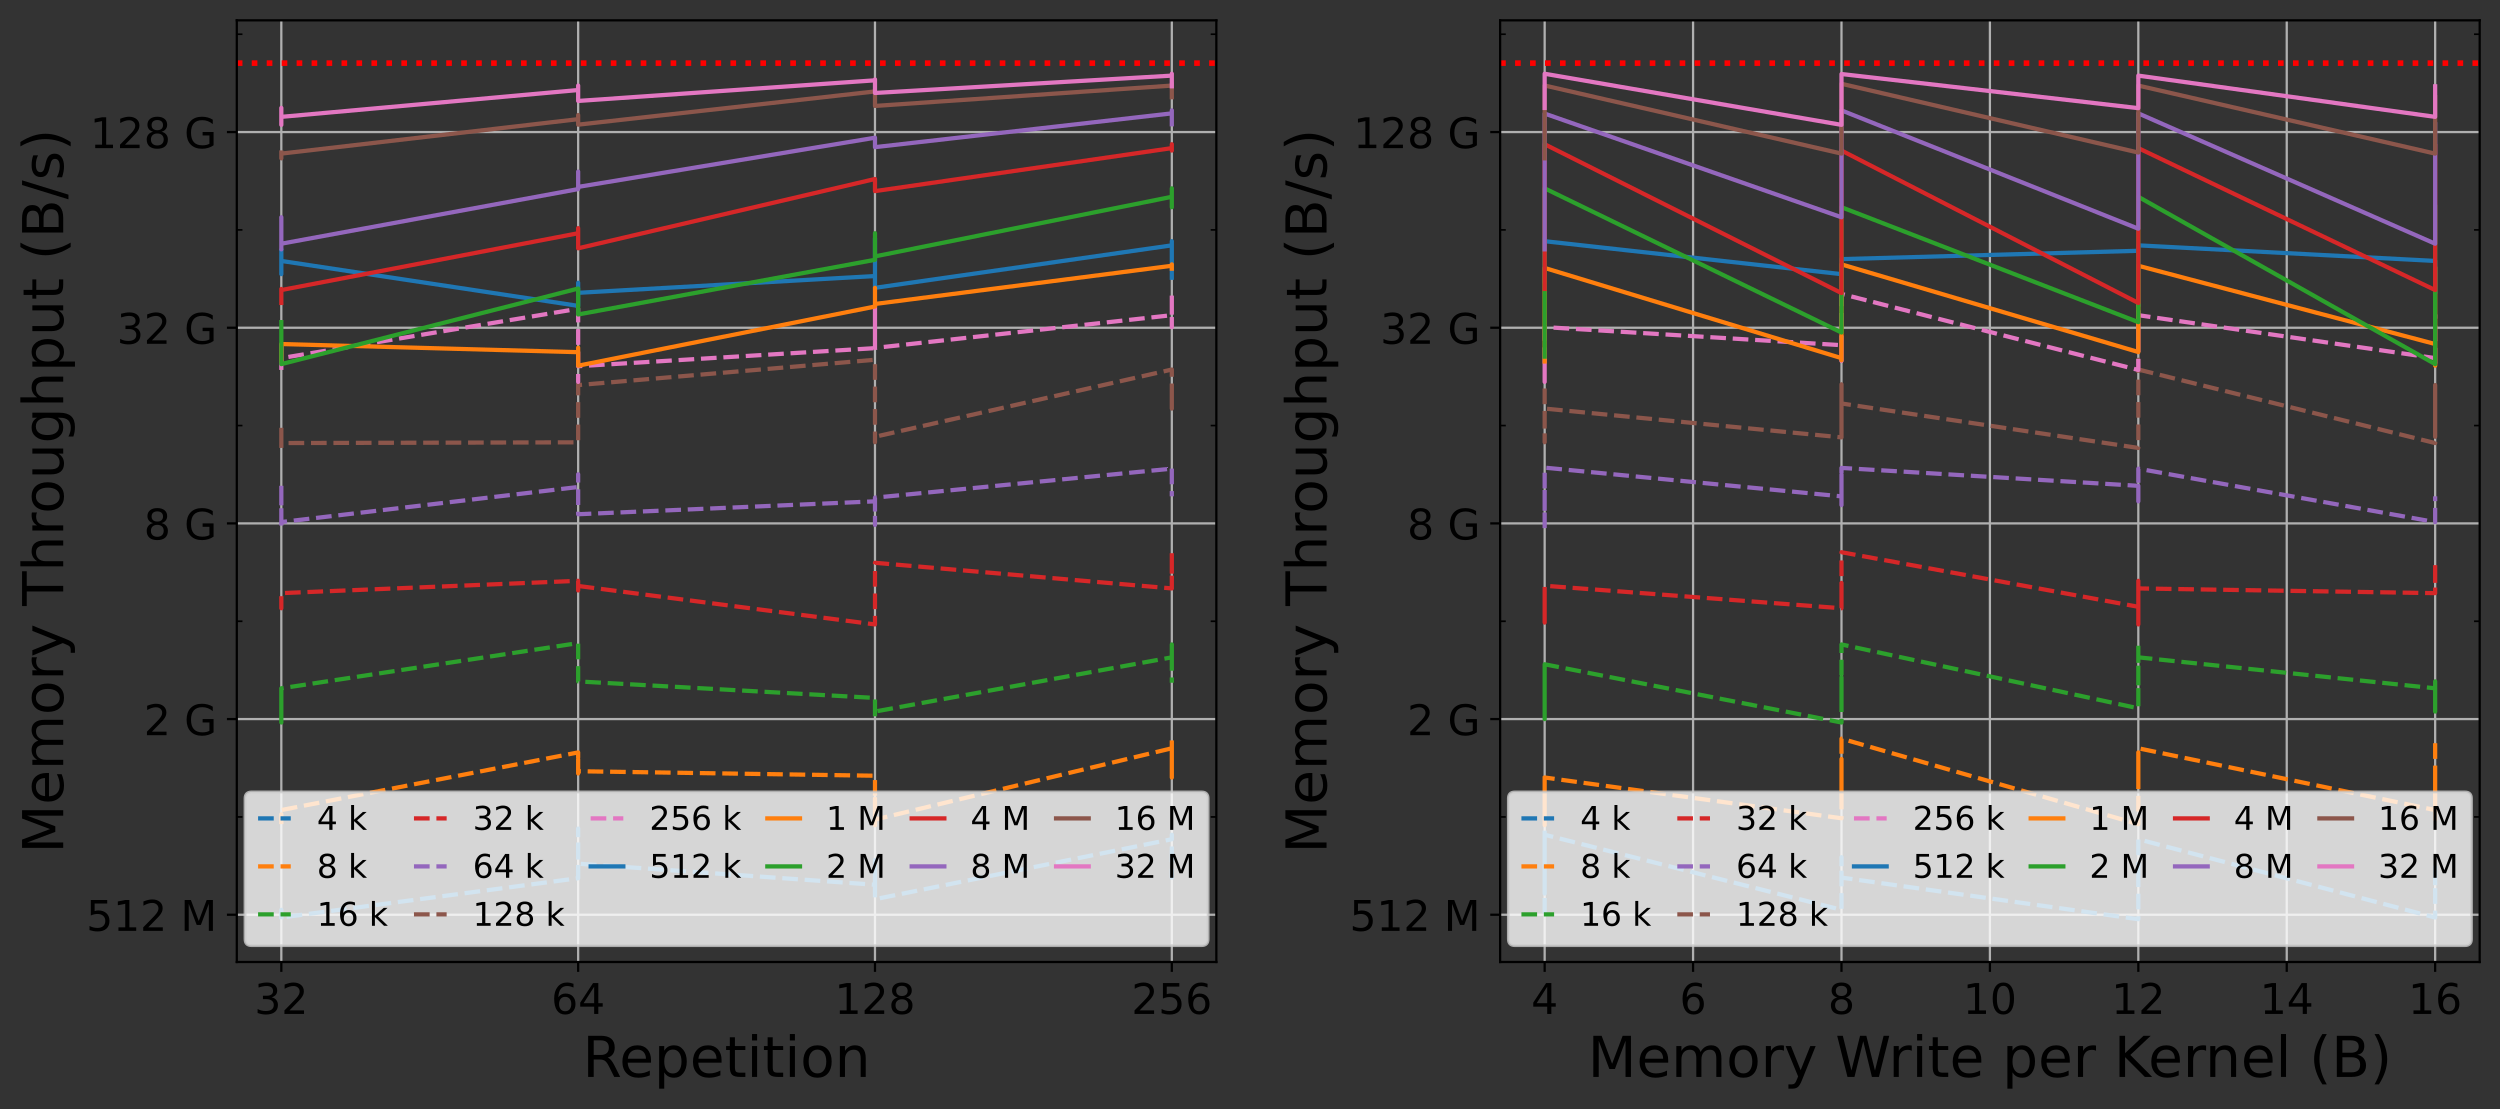 <?xml version="1.0" encoding="utf-8" standalone="no"?>
<!DOCTYPE svg PUBLIC "-//W3C//DTD SVG 1.1//EN"
  "http://www.w3.org/Graphics/SVG/1.1/DTD/svg11.dtd">
<!-- Created with matplotlib (https://matplotlib.org/) -->
<svg height="392.913pt" version="1.1" viewBox="0 0 885.749 392.913" width="885.749pt" xmlns="http://www.w3.org/2000/svg" xmlns:xlink="http://www.w3.org/1999/xlink">
 <rect x="0" y="0" width="885.749" height="392.913" fill="#333333" stroke="none"/>
 <defs>
  <style type="text/css">*{stroke-linecap:butt;stroke-linejoin:round;}</style>
 </defs>
 <g id="figure_1">
  <g id="patch_1">
   <path d="M 0 392.913 
L 885.749 392.913 
L 885.749 0 
L 0 0 
z
" style="fill:none;"/>
  </g>
  <g id="axes_1">
   <g id="patch_2">
    <path d="M 83.897 340.84 
L 430.949 340.84 
L 430.949 7.2 
L 83.897 7.2 
z
" style="fill:none;"/>
   </g>
   <g id="matplotlib.axis_1">
    <g id="xtick_1">
     <g id="line2d_1">
      <path clip-path="url(#p48261fe1cb)" d="M 99.672 340.84 
L 99.672 7.2 
" style="fill:none;stroke:#b0b0b0;stroke-linecap:square;stroke-width:0.8;"/>
     </g>
     <g id="line2d_2">
      <defs>
       <path d="M 0 0 
L 0 3.5 
" id="m005f0a59be" style="stroke:#000000;stroke-width:0.8;"/>
      </defs>
      <g>
       <use style="stroke:#000000;stroke-width:0.8;" x="99.672" xlink:href="#m005f0a59be" y="340.84"/>
      </g>
     </g>
     <g id="text_1">
      <!-- 32 -->
      <g transform="translate(90.128 359.238)scale(0.15 -0.15)">
       <defs>
        <path d="M 40.578 39.312 
Q 47.656 37.797 51.625 33 
Q 55.609 28.219 55.609 21.188 
Q 55.609 10.406 48.188 4.484 
Q 40.766 -1.422 27.094 -1.422 
Q 22.516 -1.422 17.656 -0.516 
Q 12.797 0.391 7.625 2.203 
L 7.625 11.719 
Q 11.719 9.328 16.594 8.109 
Q 21.484 6.891 26.812 6.891 
Q 36.078 6.891 40.938 10.547 
Q 45.797 14.203 45.797 21.188 
Q 45.797 27.641 41.281 31.266 
Q 36.766 34.906 28.719 34.906 
L 20.219 34.906 
L 20.219 43.016 
L 29.109 43.016 
Q 36.375 43.016 40.234 45.922 
Q 44.094 48.828 44.094 54.297 
Q 44.094 59.906 40.109 62.906 
Q 36.141 65.922 28.719 65.922 
Q 24.656 65.922 20.016 65.031 
Q 15.375 64.156 9.812 62.312 
L 9.812 71.094 
Q 15.438 72.656 20.344 73.438 
Q 25.25 74.219 29.594 74.219 
Q 40.828 74.219 47.359 69.109 
Q 53.906 64.016 53.906 55.328 
Q 53.906 49.266 50.438 45.094 
Q 46.969 40.922 40.578 39.312 
z
" id="DejaVuSans-51"/>
        <path d="M 19.188 8.297 
L 53.609 8.297 
L 53.609 0 
L 7.328 0 
L 7.328 8.297 
Q 12.938 14.109 22.625 23.891 
Q 32.328 33.688 34.812 36.531 
Q 39.547 41.844 41.422 45.531 
Q 43.312 49.219 43.312 52.781 
Q 43.312 58.594 39.234 62.25 
Q 35.156 65.922 28.609 65.922 
Q 23.969 65.922 18.812 64.312 
Q 13.672 62.703 7.812 59.422 
L 7.812 69.391 
Q 13.766 71.781 18.938 73 
Q 24.125 74.219 28.422 74.219 
Q 39.75 74.219 46.484 68.547 
Q 53.219 62.891 53.219 53.422 
Q 53.219 48.922 51.531 44.891 
Q 49.859 40.875 45.406 35.406 
Q 44.188 33.984 37.641 27.219 
Q 31.109 20.453 19.188 8.297 
z
" id="DejaVuSans-50"/>
       </defs>
       <use xlink:href="#DejaVuSans-51"/>
       <use x="63.623" xlink:href="#DejaVuSans-50"/>
      </g>
     </g>
    </g>
    <g id="xtick_2">
     <g id="line2d_3">
      <path clip-path="url(#p48261fe1cb)" d="M 204.839 340.84 
L 204.839 7.2 
" style="fill:none;stroke:#b0b0b0;stroke-linecap:square;stroke-width:0.8;"/>
     </g>
     <g id="line2d_4">
      <g>
       <use style="stroke:#000000;stroke-width:0.8;" x="204.839" xlink:href="#m005f0a59be" y="340.84"/>
      </g>
     </g>
     <g id="text_2">
      <!-- 64 -->
      <g transform="translate(195.295 359.238)scale(0.15 -0.15)">
       <defs>
        <path d="M 33.016 40.375 
Q 26.375 40.375 22.484 35.828 
Q 18.609 31.297 18.609 23.391 
Q 18.609 15.531 22.484 10.953 
Q 26.375 6.391 33.016 6.391 
Q 39.656 6.391 43.531 10.953 
Q 47.406 15.531 47.406 23.391 
Q 47.406 31.297 43.531 35.828 
Q 39.656 40.375 33.016 40.375 
z
M 52.594 71.297 
L 52.594 62.312 
Q 48.875 64.062 45.094 64.984 
Q 41.312 65.922 37.594 65.922 
Q 27.828 65.922 22.672 59.328 
Q 17.531 52.734 16.797 39.406 
Q 19.672 43.656 24.016 45.922 
Q 28.375 48.188 33.594 48.188 
Q 44.578 48.188 50.953 41.516 
Q 57.328 34.859 57.328 23.391 
Q 57.328 12.156 50.688 5.359 
Q 44.047 -1.422 33.016 -1.422 
Q 20.359 -1.422 13.672 8.266 
Q 6.984 17.969 6.984 36.375 
Q 6.984 53.656 15.188 63.938 
Q 23.391 74.219 37.203 74.219 
Q 40.922 74.219 44.703 73.484 
Q 48.484 72.75 52.594 71.297 
z
" id="DejaVuSans-54"/>
        <path d="M 37.797 64.312 
L 12.891 25.391 
L 37.797 25.391 
z
M 35.203 72.906 
L 47.609 72.906 
L 47.609 25.391 
L 58.016 25.391 
L 58.016 17.188 
L 47.609 17.188 
L 47.609 0 
L 37.797 0 
L 37.797 17.188 
L 4.891 17.188 
L 4.891 26.703 
z
" id="DejaVuSans-52"/>
       </defs>
       <use xlink:href="#DejaVuSans-54"/>
       <use x="63.623" xlink:href="#DejaVuSans-52"/>
      </g>
     </g>
    </g>
    <g id="xtick_3">
     <g id="line2d_5">
      <path clip-path="url(#p48261fe1cb)" d="M 310.006 340.84 
L 310.006 7.2 
" style="fill:none;stroke:#b0b0b0;stroke-linecap:square;stroke-width:0.8;"/>
     </g>
     <g id="line2d_6">
      <g>
       <use style="stroke:#000000;stroke-width:0.8;" x="310.006" xlink:href="#m005f0a59be" y="340.84"/>
      </g>
     </g>
     <g id="text_3">
      <!-- 128 -->
      <g transform="translate(295.691 359.238)scale(0.15 -0.15)">
       <defs>
        <path d="M 12.406 8.297 
L 28.516 8.297 
L 28.516 63.922 
L 10.984 60.406 
L 10.984 69.391 
L 28.422 72.906 
L 38.281 72.906 
L 38.281 8.297 
L 54.391 8.297 
L 54.391 0 
L 12.406 0 
z
" id="DejaVuSans-49"/>
        <path d="M 31.781 34.625 
Q 24.75 34.625 20.719 30.859 
Q 16.703 27.094 16.703 20.516 
Q 16.703 13.922 20.719 10.156 
Q 24.75 6.391 31.781 6.391 
Q 38.812 6.391 42.859 10.172 
Q 46.922 13.969 46.922 20.516 
Q 46.922 27.094 42.891 30.859 
Q 38.875 34.625 31.781 34.625 
z
M 21.922 38.812 
Q 15.578 40.375 12.031 44.719 
Q 8.5 49.078 8.5 55.328 
Q 8.5 64.062 14.719 69.141 
Q 20.953 74.219 31.781 74.219 
Q 42.672 74.219 48.875 69.141 
Q 55.078 64.062 55.078 55.328 
Q 55.078 49.078 51.531 44.719 
Q 48 40.375 41.703 38.812 
Q 48.828 37.156 52.797 32.312 
Q 56.781 27.484 56.781 20.516 
Q 56.781 9.906 50.312 4.234 
Q 43.844 -1.422 31.781 -1.422 
Q 19.734 -1.422 13.25 4.234 
Q 6.781 9.906 6.781 20.516 
Q 6.781 27.484 10.781 32.312 
Q 14.797 37.156 21.922 38.812 
z
M 18.312 54.391 
Q 18.312 48.734 21.844 45.562 
Q 25.391 42.391 31.781 42.391 
Q 38.141 42.391 41.719 45.562 
Q 45.312 48.734 45.312 54.391 
Q 45.312 60.062 41.719 63.234 
Q 38.141 66.406 31.781 66.406 
Q 25.391 66.406 21.844 63.234 
Q 18.312 60.062 18.312 54.391 
z
" id="DejaVuSans-56"/>
       </defs>
       <use xlink:href="#DejaVuSans-49"/>
       <use x="63.623" xlink:href="#DejaVuSans-50"/>
       <use x="127.246" xlink:href="#DejaVuSans-56"/>
      </g>
     </g>
    </g>
    <g id="xtick_4">
     <g id="line2d_7">
      <path clip-path="url(#p48261fe1cb)" d="M 415.174 340.84 
L 415.174 7.2 
" style="fill:none;stroke:#b0b0b0;stroke-linecap:square;stroke-width:0.8;"/>
     </g>
     <g id="line2d_8">
      <g>
       <use style="stroke:#000000;stroke-width:0.8;" x="415.174" xlink:href="#m005f0a59be" y="340.84"/>
      </g>
     </g>
     <g id="text_4">
      <!-- 256 -->
      <g transform="translate(400.858 359.238)scale(0.15 -0.15)">
       <defs>
        <path d="M 10.797 72.906 
L 49.516 72.906 
L 49.516 64.594 
L 19.828 64.594 
L 19.828 46.734 
Q 21.969 47.469 24.109 47.828 
Q 26.266 48.188 28.422 48.188 
Q 40.625 48.188 47.75 41.5 
Q 54.891 34.812 54.891 23.391 
Q 54.891 11.625 47.562 5.094 
Q 40.234 -1.422 26.906 -1.422 
Q 22.312 -1.422 17.547 -0.641 
Q 12.797 0.141 7.719 1.703 
L 7.719 11.625 
Q 12.109 9.234 16.797 8.062 
Q 21.484 6.891 26.703 6.891 
Q 35.156 6.891 40.078 11.328 
Q 45.016 15.766 45.016 23.391 
Q 45.016 31 40.078 35.438 
Q 35.156 39.891 26.703 39.891 
Q 22.75 39.891 18.812 39.016 
Q 14.891 38.141 10.797 36.281 
z
" id="DejaVuSans-53"/>
       </defs>
       <use xlink:href="#DejaVuSans-50"/>
       <use x="63.623" xlink:href="#DejaVuSans-53"/>
       <use x="127.246" xlink:href="#DejaVuSans-54"/>
      </g>
     </g>
    </g>
    <g id="text_5">
     <!-- Repetition -->
     <g transform="translate(206.417 381.554)scale(0.2 -0.2)">
      <defs>
       <path d="M 44.391 34.188 
Q 47.562 33.109 50.562 29.594 
Q 53.562 26.078 56.594 19.922 
L 66.609 0 
L 56 0 
L 46.688 18.703 
Q 43.062 26.031 39.672 28.422 
Q 36.281 30.812 30.422 30.812 
L 19.672 30.812 
L 19.672 0 
L 9.812 0 
L 9.812 72.906 
L 32.078 72.906 
Q 44.578 72.906 50.734 67.672 
Q 56.891 62.453 56.891 51.906 
Q 56.891 45.016 53.688 40.469 
Q 50.484 35.938 44.391 34.188 
z
M 19.672 64.797 
L 19.672 38.922 
L 32.078 38.922 
Q 39.203 38.922 42.844 42.219 
Q 46.484 45.516 46.484 51.906 
Q 46.484 58.297 42.844 61.547 
Q 39.203 64.797 32.078 64.797 
z
" id="DejaVuSans-82"/>
       <path d="M 56.203 29.594 
L 56.203 25.203 
L 14.891 25.203 
Q 15.484 15.922 20.484 11.062 
Q 25.484 6.203 34.422 6.203 
Q 39.594 6.203 44.453 7.469 
Q 49.312 8.734 54.109 11.281 
L 54.109 2.781 
Q 49.266 0.734 44.188 -0.344 
Q 39.109 -1.422 33.891 -1.422 
Q 20.797 -1.422 13.156 6.188 
Q 5.516 13.812 5.516 26.812 
Q 5.516 40.234 12.766 48.109 
Q 20.016 56 32.328 56 
Q 43.359 56 49.781 48.891 
Q 56.203 41.797 56.203 29.594 
z
M 47.219 32.234 
Q 47.125 39.594 43.094 43.984 
Q 39.062 48.391 32.422 48.391 
Q 24.906 48.391 20.391 44.141 
Q 15.875 39.891 15.188 32.172 
z
" id="DejaVuSans-101"/>
       <path d="M 18.109 8.203 
L 18.109 -20.797 
L 9.078 -20.797 
L 9.078 54.688 
L 18.109 54.688 
L 18.109 46.391 
Q 20.953 51.266 25.266 53.625 
Q 29.594 56 35.594 56 
Q 45.562 56 51.781 48.094 
Q 58.016 40.188 58.016 27.297 
Q 58.016 14.406 51.781 6.484 
Q 45.562 -1.422 35.594 -1.422 
Q 29.594 -1.422 25.266 0.953 
Q 20.953 3.328 18.109 8.203 
z
M 48.688 27.297 
Q 48.688 37.203 44.609 42.844 
Q 40.531 48.484 33.406 48.484 
Q 26.266 48.484 22.188 42.844 
Q 18.109 37.203 18.109 27.297 
Q 18.109 17.391 22.188 11.75 
Q 26.266 6.109 33.406 6.109 
Q 40.531 6.109 44.609 11.75 
Q 48.688 17.391 48.688 27.297 
z
" id="DejaVuSans-112"/>
       <path d="M 18.312 70.219 
L 18.312 54.688 
L 36.812 54.688 
L 36.812 47.703 
L 18.312 47.703 
L 18.312 18.016 
Q 18.312 11.328 20.141 9.422 
Q 21.969 7.516 27.594 7.516 
L 36.812 7.516 
L 36.812 0 
L 27.594 0 
Q 17.188 0 13.234 3.875 
Q 9.281 7.766 9.281 18.016 
L 9.281 47.703 
L 2.688 47.703 
L 2.688 54.688 
L 9.281 54.688 
L 9.281 70.219 
z
" id="DejaVuSans-116"/>
       <path d="M 9.422 54.688 
L 18.406 54.688 
L 18.406 0 
L 9.422 0 
z
M 9.422 75.984 
L 18.406 75.984 
L 18.406 64.594 
L 9.422 64.594 
z
" id="DejaVuSans-105"/>
       <path d="M 30.609 48.391 
Q 23.391 48.391 19.188 42.75 
Q 14.984 37.109 14.984 27.297 
Q 14.984 17.484 19.156 11.844 
Q 23.344 6.203 30.609 6.203 
Q 37.797 6.203 41.984 11.859 
Q 46.188 17.531 46.188 27.297 
Q 46.188 37.016 41.984 42.703 
Q 37.797 48.391 30.609 48.391 
z
M 30.609 56 
Q 42.328 56 49.016 48.375 
Q 55.719 40.766 55.719 27.297 
Q 55.719 13.875 49.016 6.219 
Q 42.328 -1.422 30.609 -1.422 
Q 18.844 -1.422 12.172 6.219 
Q 5.516 13.875 5.516 27.297 
Q 5.516 40.766 12.172 48.375 
Q 18.844 56 30.609 56 
z
" id="DejaVuSans-111"/>
       <path d="M 54.891 33.016 
L 54.891 0 
L 45.906 0 
L 45.906 32.719 
Q 45.906 40.484 42.875 44.328 
Q 39.844 48.188 33.797 48.188 
Q 26.516 48.188 22.312 43.547 
Q 18.109 38.922 18.109 30.906 
L 18.109 0 
L 9.078 0 
L 9.078 54.688 
L 18.109 54.688 
L 18.109 46.188 
Q 21.344 51.125 25.703 53.562 
Q 30.078 56 35.797 56 
Q 45.219 56 50.047 50.172 
Q 54.891 44.344 54.891 33.016 
z
" id="DejaVuSans-110"/>
      </defs>
      <use xlink:href="#DejaVuSans-82"/>
      <use x="64.982" xlink:href="#DejaVuSans-101"/>
      <use x="126.506" xlink:href="#DejaVuSans-112"/>
      <use x="189.982" xlink:href="#DejaVuSans-101"/>
      <use x="251.506" xlink:href="#DejaVuSans-116"/>
      <use x="290.715" xlink:href="#DejaVuSans-105"/>
      <use x="318.498" xlink:href="#DejaVuSans-116"/>
      <use x="357.707" xlink:href="#DejaVuSans-105"/>
      <use x="385.49" xlink:href="#DejaVuSans-111"/>
      <use x="446.672" xlink:href="#DejaVuSans-110"/>
     </g>
    </g>
   </g>
   <g id="matplotlib.axis_2">
    <g id="ytick_1">
     <g id="line2d_9">
      <path clip-path="url(#p48261fe1cb)" d="M 83.897 324.1 
L 430.949 324.1 
" style="fill:none;stroke:#b0b0b0;stroke-linecap:square;stroke-width:0.8;"/>
     </g>
     <g id="line2d_10">
      <defs>
       <path d="M 0 0 
L -3.5 0 
" id="mc3ce260a5b" style="stroke:#000000;stroke-width:0.8;"/>
      </defs>
      <g>
       <use style="stroke:#000000;stroke-width:0.8;" x="83.897" xlink:href="#mc3ce260a5b" y="324.1"/>
      </g>
     </g>
     <g id="text_6">
      <!-- 512 M -->
      <g transform="translate(30.556 329.799)scale(0.15 -0.15)">
       <defs>
        <path id="DejaVuSans-32"/>
        <path d="M 9.812 72.906 
L 24.516 72.906 
L 43.109 23.297 
L 61.812 72.906 
L 76.516 72.906 
L 76.516 0 
L 66.891 0 
L 66.891 64.016 
L 48.094 14.016 
L 38.188 14.016 
L 19.391 64.016 
L 19.391 0 
L 9.812 0 
z
" id="DejaVuSans-77"/>
       </defs>
       <use xlink:href="#DejaVuSans-53"/>
       <use x="63.623" xlink:href="#DejaVuSans-49"/>
       <use x="127.246" xlink:href="#DejaVuSans-50"/>
       <use x="190.869" xlink:href="#DejaVuSans-32"/>
       <use x="222.656" xlink:href="#DejaVuSans-77"/>
      </g>
     </g>
    </g>
    <g id="ytick_2">
     <g id="line2d_11">
      <path clip-path="url(#p48261fe1cb)" d="M 83.897 254.773 
L 430.949 254.773 
" style="fill:none;stroke:#b0b0b0;stroke-linecap:square;stroke-width:0.8;"/>
     </g>
     <g id="line2d_12">
      <g>
       <use style="stroke:#000000;stroke-width:0.8;" x="83.897" xlink:href="#mc3ce260a5b" y="254.773"/>
      </g>
     </g>
     <g id="text_7">
      <!-- 2 G -->
      <g transform="translate(50.963 260.472)scale(0.15 -0.15)">
       <defs>
        <path d="M 59.516 10.406 
L 59.516 29.984 
L 43.406 29.984 
L 43.406 38.094 
L 69.281 38.094 
L 69.281 6.781 
Q 63.578 2.734 56.688 0.656 
Q 49.812 -1.422 42 -1.422 
Q 24.906 -1.422 15.25 8.562 
Q 5.609 18.562 5.609 36.375 
Q 5.609 54.25 15.25 64.234 
Q 24.906 74.219 42 74.219 
Q 49.125 74.219 55.547 72.453 
Q 61.969 70.703 67.391 67.281 
L 67.391 56.781 
Q 61.922 61.422 55.766 63.766 
Q 49.609 66.109 42.828 66.109 
Q 29.438 66.109 22.719 58.641 
Q 16.016 51.172 16.016 36.375 
Q 16.016 21.625 22.719 14.156 
Q 29.438 6.688 42.828 6.688 
Q 48.047 6.688 52.141 7.594 
Q 56.25 8.5 59.516 10.406 
z
" id="DejaVuSans-71"/>
       </defs>
       <use xlink:href="#DejaVuSans-50"/>
       <use x="63.623" xlink:href="#DejaVuSans-32"/>
       <use x="95.41" xlink:href="#DejaVuSans-71"/>
      </g>
     </g>
    </g>
    <g id="ytick_3">
     <g id="line2d_13">
      <path clip-path="url(#p48261fe1cb)" d="M 83.897 185.446 
L 430.949 185.446 
" style="fill:none;stroke:#b0b0b0;stroke-linecap:square;stroke-width:0.8;"/>
     </g>
     <g id="line2d_14">
      <g>
       <use style="stroke:#000000;stroke-width:0.8;" x="83.897" xlink:href="#mc3ce260a5b" y="185.446"/>
      </g>
     </g>
     <g id="text_8">
      <!-- 8 G -->
      <g transform="translate(50.963 191.145)scale(0.15 -0.15)">
       <use xlink:href="#DejaVuSans-56"/>
       <use x="63.623" xlink:href="#DejaVuSans-32"/>
       <use x="95.41" xlink:href="#DejaVuSans-71"/>
      </g>
     </g>
    </g>
    <g id="ytick_4">
     <g id="line2d_15">
      <path clip-path="url(#p48261fe1cb)" d="M 83.897 116.12 
L 430.949 116.12 
" style="fill:none;stroke:#b0b0b0;stroke-linecap:square;stroke-width:0.8;"/>
     </g>
     <g id="line2d_16">
      <g>
       <use style="stroke:#000000;stroke-width:0.8;" x="83.897" xlink:href="#mc3ce260a5b" y="116.12"/>
      </g>
     </g>
     <g id="text_9">
      <!-- 32 G -->
      <g transform="translate(41.42 121.819)scale(0.15 -0.15)">
       <use xlink:href="#DejaVuSans-51"/>
       <use x="63.623" xlink:href="#DejaVuSans-50"/>
       <use x="127.246" xlink:href="#DejaVuSans-32"/>
       <use x="159.033" xlink:href="#DejaVuSans-71"/>
      </g>
     </g>
    </g>
    <g id="ytick_5">
     <g id="line2d_17">
      <path clip-path="url(#p48261fe1cb)" d="M 83.897 46.793 
L 430.949 46.793 
" style="fill:none;stroke:#b0b0b0;stroke-linecap:square;stroke-width:0.8;"/>
     </g>
     <g id="line2d_18">
      <g>
       <use style="stroke:#000000;stroke-width:0.8;" x="83.897" xlink:href="#mc3ce260a5b" y="46.793"/>
      </g>
     </g>
     <g id="text_10">
      <!-- 128 G -->
      <g transform="translate(31.876 52.492)scale(0.15 -0.15)">
       <use xlink:href="#DejaVuSans-49"/>
       <use x="63.623" xlink:href="#DejaVuSans-50"/>
       <use x="127.246" xlink:href="#DejaVuSans-56"/>
       <use x="190.869" xlink:href="#DejaVuSans-32"/>
       <use x="222.656" xlink:href="#DejaVuSans-71"/>
      </g>
     </g>
    </g>
    <g id="ytick_6">
     <g id="line2d_19">
      <defs>
       <path d="M 0 0 
L 2 0 
" id="md3fbf4566d" style="stroke:#000000;stroke-width:0.6;"/>
      </defs>
      <g>
       <use style="stroke:#000000;stroke-width:0.6;" x="83.897" xlink:href="#md3fbf4566d" y="289.437"/>
      </g>
     </g>
     <g id="line2d_20">
      <defs>
       <path d="M 0 0 
L -2 0 
" id="md0f4fded07" style="stroke:#000000;stroke-width:0.6;"/>
      </defs>
      <g>
       <use style="stroke:#000000;stroke-width:0.6;" x="430.949" xlink:href="#md0f4fded07" y="289.437"/>
      </g>
     </g>
    </g>
    <g id="ytick_7">
     <g id="line2d_21">
      <g>
       <use style="stroke:#000000;stroke-width:0.6;" x="83.897" xlink:href="#md3fbf4566d" y="220.11"/>
      </g>
     </g>
     <g id="line2d_22">
      <g>
       <use style="stroke:#000000;stroke-width:0.6;" x="430.949" xlink:href="#md0f4fded07" y="220.11"/>
      </g>
     </g>
    </g>
    <g id="ytick_8">
     <g id="line2d_23">
      <g>
       <use style="stroke:#000000;stroke-width:0.6;" x="83.897" xlink:href="#md3fbf4566d" y="150.783"/>
      </g>
     </g>
     <g id="line2d_24">
      <g>
       <use style="stroke:#000000;stroke-width:0.6;" x="430.949" xlink:href="#md0f4fded07" y="150.783"/>
      </g>
     </g>
    </g>
    <g id="ytick_9">
     <g id="line2d_25">
      <g>
       <use style="stroke:#000000;stroke-width:0.6;" x="83.897" xlink:href="#md3fbf4566d" y="81.456"/>
      </g>
     </g>
     <g id="line2d_26">
      <g>
       <use style="stroke:#000000;stroke-width:0.6;" x="430.949" xlink:href="#md0f4fded07" y="81.456"/>
      </g>
     </g>
    </g>
    <g id="ytick_10">
     <g id="line2d_27">
      <g>
       <use style="stroke:#000000;stroke-width:0.6;" x="83.897" xlink:href="#md3fbf4566d" y="12.13"/>
      </g>
     </g>
     <g id="line2d_28">
      <g>
       <use style="stroke:#000000;stroke-width:0.6;" x="430.949" xlink:href="#md0f4fded07" y="12.13"/>
      </g>
     </g>
    </g>
    <g id="text_11">
     <!-- Memory Throughput (B/s) -->
     <g transform="translate(22.397 302.368)rotate(-90)scale(0.2 -0.2)">
      <defs>
       <path d="M 52 44.188 
Q 55.375 50.25 60.062 53.125 
Q 64.75 56 71.094 56 
Q 79.641 56 84.281 50.016 
Q 88.922 44.047 88.922 33.016 
L 88.922 0 
L 79.891 0 
L 79.891 32.719 
Q 79.891 40.578 77.094 44.375 
Q 74.312 48.188 68.609 48.188 
Q 61.625 48.188 57.562 43.547 
Q 53.516 38.922 53.516 30.906 
L 53.516 0 
L 44.484 0 
L 44.484 32.719 
Q 44.484 40.625 41.703 44.406 
Q 38.922 48.188 33.109 48.188 
Q 26.219 48.188 22.156 43.531 
Q 18.109 38.875 18.109 30.906 
L 18.109 0 
L 9.078 0 
L 9.078 54.688 
L 18.109 54.688 
L 18.109 46.188 
Q 21.188 51.219 25.484 53.609 
Q 29.781 56 35.688 56 
Q 41.656 56 45.828 52.969 
Q 50 49.953 52 44.188 
z
" id="DejaVuSans-109"/>
       <path d="M 41.109 46.297 
Q 39.594 47.172 37.812 47.578 
Q 36.031 48 33.891 48 
Q 26.266 48 22.188 43.047 
Q 18.109 38.094 18.109 28.812 
L 18.109 0 
L 9.078 0 
L 9.078 54.688 
L 18.109 54.688 
L 18.109 46.188 
Q 20.953 51.172 25.484 53.578 
Q 30.031 56 36.531 56 
Q 37.453 56 38.578 55.875 
Q 39.703 55.766 41.062 55.516 
z
" id="DejaVuSans-114"/>
       <path d="M 32.172 -5.078 
Q 28.375 -14.844 24.75 -17.812 
Q 21.141 -20.797 15.094 -20.797 
L 7.906 -20.797 
L 7.906 -13.281 
L 13.188 -13.281 
Q 16.891 -13.281 18.938 -11.516 
Q 21 -9.766 23.484 -3.219 
L 25.094 0.875 
L 2.984 54.688 
L 12.5 54.688 
L 29.594 11.922 
L 46.688 54.688 
L 56.203 54.688 
z
" id="DejaVuSans-121"/>
       <path d="M -0.297 72.906 
L 61.375 72.906 
L 61.375 64.594 
L 35.5 64.594 
L 35.5 0 
L 25.594 0 
L 25.594 64.594 
L -0.297 64.594 
z
" id="DejaVuSans-84"/>
       <path d="M 54.891 33.016 
L 54.891 0 
L 45.906 0 
L 45.906 32.719 
Q 45.906 40.484 42.875 44.328 
Q 39.844 48.188 33.797 48.188 
Q 26.516 48.188 22.312 43.547 
Q 18.109 38.922 18.109 30.906 
L 18.109 0 
L 9.078 0 
L 9.078 75.984 
L 18.109 75.984 
L 18.109 46.188 
Q 21.344 51.125 25.703 53.562 
Q 30.078 56 35.797 56 
Q 45.219 56 50.047 50.172 
Q 54.891 44.344 54.891 33.016 
z
" id="DejaVuSans-104"/>
       <path d="M 8.5 21.578 
L 8.5 54.688 
L 17.484 54.688 
L 17.484 21.922 
Q 17.484 14.156 20.5 10.266 
Q 23.531 6.391 29.594 6.391 
Q 36.859 6.391 41.078 11.031 
Q 45.312 15.672 45.312 23.688 
L 45.312 54.688 
L 54.297 54.688 
L 54.297 0 
L 45.312 0 
L 45.312 8.406 
Q 42.047 3.422 37.719 1 
Q 33.406 -1.422 27.688 -1.422 
Q 18.266 -1.422 13.375 4.438 
Q 8.5 10.297 8.5 21.578 
z
M 31.109 56 
z
" id="DejaVuSans-117"/>
       <path d="M 45.406 27.984 
Q 45.406 37.75 41.375 43.109 
Q 37.359 48.484 30.078 48.484 
Q 22.859 48.484 18.828 43.109 
Q 14.797 37.75 14.797 27.984 
Q 14.797 18.266 18.828 12.891 
Q 22.859 7.516 30.078 7.516 
Q 37.359 7.516 41.375 12.891 
Q 45.406 18.266 45.406 27.984 
z
M 54.391 6.781 
Q 54.391 -7.172 48.188 -13.984 
Q 42 -20.797 29.203 -20.797 
Q 24.469 -20.797 20.266 -20.094 
Q 16.062 -19.391 12.109 -17.922 
L 12.109 -9.188 
Q 16.062 -11.328 19.922 -12.344 
Q 23.781 -13.375 27.781 -13.375 
Q 36.625 -13.375 41.016 -8.766 
Q 45.406 -4.156 45.406 5.172 
L 45.406 9.625 
Q 42.625 4.781 38.281 2.391 
Q 33.938 0 27.875 0 
Q 17.828 0 11.672 7.656 
Q 5.516 15.328 5.516 27.984 
Q 5.516 40.672 11.672 48.328 
Q 17.828 56 27.875 56 
Q 33.938 56 38.281 53.609 
Q 42.625 51.219 45.406 46.391 
L 45.406 54.688 
L 54.391 54.688 
z
" id="DejaVuSans-103"/>
       <path d="M 31 75.875 
Q 24.469 64.656 21.281 53.656 
Q 18.109 42.672 18.109 31.391 
Q 18.109 20.125 21.312 9.062 
Q 24.516 -2 31 -13.188 
L 23.188 -13.188 
Q 15.875 -1.703 12.234 9.375 
Q 8.594 20.453 8.594 31.391 
Q 8.594 42.281 12.203 53.312 
Q 15.828 64.359 23.188 75.875 
z
" id="DejaVuSans-40"/>
       <path d="M 19.672 34.812 
L 19.672 8.109 
L 35.5 8.109 
Q 43.453 8.109 47.281 11.406 
Q 51.125 14.703 51.125 21.484 
Q 51.125 28.328 47.281 31.562 
Q 43.453 34.812 35.5 34.812 
z
M 19.672 64.797 
L 19.672 42.828 
L 34.281 42.828 
Q 41.5 42.828 45.031 45.531 
Q 48.578 48.25 48.578 53.812 
Q 48.578 59.328 45.031 62.062 
Q 41.5 64.797 34.281 64.797 
z
M 9.812 72.906 
L 35.016 72.906 
Q 46.297 72.906 52.391 68.219 
Q 58.5 63.531 58.5 54.891 
Q 58.5 48.188 55.375 44.234 
Q 52.25 40.281 46.188 39.312 
Q 53.469 37.75 57.5 32.781 
Q 61.531 27.828 61.531 20.406 
Q 61.531 10.641 54.891 5.312 
Q 48.25 0 35.984 0 
L 9.812 0 
z
" id="DejaVuSans-66"/>
       <path d="M 25.391 72.906 
L 33.688 72.906 
L 8.297 -9.281 
L 0 -9.281 
z
" id="DejaVuSans-47"/>
       <path d="M 44.281 53.078 
L 44.281 44.578 
Q 40.484 46.531 36.375 47.5 
Q 32.281 48.484 27.875 48.484 
Q 21.188 48.484 17.844 46.438 
Q 14.5 44.391 14.5 40.281 
Q 14.5 37.156 16.891 35.375 
Q 19.281 33.594 26.516 31.984 
L 29.594 31.297 
Q 39.156 29.25 43.188 25.516 
Q 47.219 21.781 47.219 15.094 
Q 47.219 7.469 41.188 3.016 
Q 35.156 -1.422 24.609 -1.422 
Q 20.219 -1.422 15.453 -0.562 
Q 10.688 0.297 5.422 2 
L 5.422 11.281 
Q 10.406 8.688 15.234 7.391 
Q 20.062 6.109 24.812 6.109 
Q 31.156 6.109 34.562 8.281 
Q 37.984 10.453 37.984 14.406 
Q 37.984 18.062 35.516 20.016 
Q 33.062 21.969 24.703 23.781 
L 21.578 24.516 
Q 13.234 26.266 9.516 29.906 
Q 5.812 33.547 5.812 39.891 
Q 5.812 47.609 11.281 51.797 
Q 16.75 56 26.812 56 
Q 31.781 56 36.172 55.266 
Q 40.578 54.547 44.281 53.078 
z
" id="DejaVuSans-115"/>
       <path d="M 8.016 75.875 
L 15.828 75.875 
Q 23.141 64.359 26.781 53.312 
Q 30.422 42.281 30.422 31.391 
Q 30.422 20.453 26.781 9.375 
Q 23.141 -1.703 15.828 -13.188 
L 8.016 -13.188 
Q 14.5 -2 17.703 9.062 
Q 20.906 20.125 20.906 31.391 
Q 20.906 42.672 17.703 53.656 
Q 14.5 64.656 8.016 75.875 
z
" id="DejaVuSans-41"/>
      </defs>
      <use xlink:href="#DejaVuSans-77"/>
      <use x="86.279" xlink:href="#DejaVuSans-101"/>
      <use x="147.803" xlink:href="#DejaVuSans-109"/>
      <use x="245.215" xlink:href="#DejaVuSans-111"/>
      <use x="306.396" xlink:href="#DejaVuSans-114"/>
      <use x="347.51" xlink:href="#DejaVuSans-121"/>
      <use x="406.689" xlink:href="#DejaVuSans-32"/>
      <use x="438.477" xlink:href="#DejaVuSans-84"/>
      <use x="499.561" xlink:href="#DejaVuSans-104"/>
      <use x="562.939" xlink:href="#DejaVuSans-114"/>
      <use x="601.803" xlink:href="#DejaVuSans-111"/>
      <use x="662.984" xlink:href="#DejaVuSans-117"/>
      <use x="726.363" xlink:href="#DejaVuSans-103"/>
      <use x="789.84" xlink:href="#DejaVuSans-104"/>
      <use x="853.219" xlink:href="#DejaVuSans-112"/>
      <use x="916.695" xlink:href="#DejaVuSans-117"/>
      <use x="980.074" xlink:href="#DejaVuSans-116"/>
      <use x="1019.283" xlink:href="#DejaVuSans-32"/>
      <use x="1051.07" xlink:href="#DejaVuSans-40"/>
      <use x="1090.084" xlink:href="#DejaVuSans-66"/>
      <use x="1158.688" xlink:href="#DejaVuSans-47"/>
      <use x="1192.379" xlink:href="#DejaVuSans-115"/>
      <use x="1244.479" xlink:href="#DejaVuSans-41"/>
     </g>
    </g>
   </g>
   <g id="line2d_29">
    <path clip-path="url(#p48261fe1cb)" d="M 99.672 325.675 
L 99.672 323.704 
L 99.672 322.348 
L 99.672 325.075 
L 204.839 311.151 
L 204.839 293.572 
L 204.839 303.708 
L 204.839 306 
L 310.006 313.464 
L 310.006 316.594 
L 310.006 304.693 
L 310.006 318.596 
L 415.174 297.339 
L 415.174 295.748 
L 415.174 310.928 
L 415.174 309.103 
" style="fill:none;stroke:#1f77b4;stroke-dasharray:5.55,2.4;stroke-dashoffset:0;stroke-width:1.5;"/>
   </g>
   <g id="line2d_30">
    <path clip-path="url(#p48261fe1cb)" d="M 99.672 291.992 
L 99.672 288.521 
L 99.672 289.913 
L 99.672 287.009 
L 204.839 266.583 
L 204.839 274.03 
L 204.839 268.919 
L 204.839 273.246 
L 310.006 274.84 
L 310.006 292.349 
L 310.006 282.91 
L 310.006 290.378 
L 415.174 265.112 
L 415.174 275.468 
L 415.174 261.706 
L 415.174 261.778 
" style="fill:none;stroke:#ff7f0e;stroke-dasharray:5.55,2.4;stroke-dashoffset:0;stroke-width:1.5;"/>
   </g>
   <g id="line2d_31">
    <path clip-path="url(#p48261fe1cb)" d="M 99.672 250.948 
L 99.672 245.242 
L 99.672 255.983 
L 99.672 243.869 
L 204.839 227.845 
L 204.839 235.659 
L 204.839 239.991 
L 204.839 241.423 
L 310.006 247.281 
L 310.006 254.773 
L 310.006 249.405 
L 310.006 252.099 
L 415.174 232.894 
L 415.174 235.354 
L 415.174 228.33 
L 415.174 241.895 
" style="fill:none;stroke:#2ca02c;stroke-dasharray:5.55,2.4;stroke-dashoffset:0;stroke-width:1.5;"/>
   </g>
   <g id="line2d_32">
    <path clip-path="url(#p48261fe1cb)" d="M 99.672 214.985 
L 99.672 214.598 
L 99.672 215.499 
L 99.672 210.148 
L 204.839 205.785 
L 204.839 209.199 
L 204.839 206.519 
L 204.839 207.604 
L 310.006 221.233 
L 310.006 220.575 
L 310.006 212.681 
L 310.006 199.392 
L 415.174 208.48 
L 415.174 207.524 
L 415.174 195.653 
L 415.174 207.867 
" style="fill:none;stroke:#d62728;stroke-dasharray:5.55,2.4;stroke-dashoffset:0;stroke-width:1.5;"/>
   </g>
   <g id="line2d_33">
    <path clip-path="url(#p48261fe1cb)" d="M 99.672 172.126 
L 99.672 187.106 
L 99.672 175.866 
L 99.672 184.962 
L 204.839 172.544 
L 204.839 169.173 
L 204.839 168.037 
L 204.839 182.197 
L 310.006 177.625 
L 310.006 185.985 
L 310.006 178.942 
L 310.006 176.317 
L 415.174 166.048 
L 415.174 165.685 
L 415.174 165.785 
L 415.174 175.846 
" style="fill:none;stroke:#9467bd;stroke-dasharray:5.55,2.4;stroke-dashoffset:0;stroke-width:1.5;"/>
   </g>
   <g id="line2d_34">
    <path clip-path="url(#p48261fe1cb)" d="M 99.672 158.705 
L 99.672 151.168 
L 99.672 154.958 
L 99.672 156.971 
L 204.839 156.719 
L 204.839 136.454 
L 204.839 136.166 
L 204.839 136.435 
L 310.006 127.462 
L 310.006 156.674 
L 310.006 154.379 
L 310.006 154.748 
L 415.174 130.928 
L 415.174 144.759 
L 415.174 142.949 
L 415.174 140.114 
" style="fill:none;stroke:#8c564b;stroke-dasharray:5.55,2.4;stroke-dashoffset:0;stroke-width:1.5;"/>
   </g>
   <g id="line2d_35">
    <path clip-path="url(#p48261fe1cb)" d="M 99.672 131.078 
L 99.672 126.064 
L 99.672 122.295 
L 99.672 126.881 
L 204.839 109.397 
L 204.839 135.303 
L 204.839 127.889 
L 204.839 129.749 
L 310.006 123.349 
L 310.006 116.109 
L 310.006 108.059 
L 310.006 123.269 
L 415.174 111.67 
L 415.174 115.892 
L 415.174 104.136 
L 415.174 111.422 
" style="fill:none;stroke:#e377c2;stroke-dasharray:5.55,2.4;stroke-dashoffset:0;stroke-width:1.5;"/>
   </g>
   <g id="line2d_36">
    <path clip-path="url(#p48261fe1cb)" d="M 99.672 88.852 
L 99.672 94.775 
L 99.672 97.127 
L 99.672 92.452 
L 204.839 108.369 
L 204.839 100.167 
L 204.839 101.922 
L 204.839 103.746 
L 310.006 97.806 
L 310.006 84.493 
L 310.006 92.563 
L 310.006 101.977 
L 415.174 86.926 
L 415.174 85.453 
L 415.174 91.799 
L 415.174 98.396 
" style="fill:none;stroke:#1f77b4;stroke-linecap:square;stroke-width:1.5;"/>
   </g>
   <g id="line2d_37">
    <path clip-path="url(#p48261fe1cb)" d="M 99.672 124.725 
L 99.672 128.082 
L 99.672 126.883 
L 99.672 121.889 
L 204.839 124.776 
L 204.839 123.186 
L 204.839 127.645 
L 204.839 129.566 
L 310.006 108.602 
L 310.006 101.976 
L 310.006 104.981 
L 310.006 107.696 
L 415.174 94.164 
L 415.174 94.935 
L 415.174 93.664 
L 415.174 95.198 
" style="fill:none;stroke:#ff7f0e;stroke-linecap:square;stroke-width:1.5;"/>
   </g>
   <g id="line2d_38">
    <path clip-path="url(#p48261fe1cb)" d="M 99.672 114.134 
L 99.672 126.35 
L 99.672 117.806 
L 99.672 129.008 
L 204.839 102.232 
L 204.839 105.079 
L 204.839 105.249 
L 204.839 111.418 
L 310.006 92.047 
L 310.006 90.813 
L 310.006 82.64 
L 310.006 90.839 
L 415.174 69.727 
L 415.174 66.732 
L 415.174 73.413 
L 415.174 73.318 
" style="fill:none;stroke:#2ca02c;stroke-linecap:square;stroke-width:1.5;"/>
   </g>
   <g id="line2d_39">
    <path clip-path="url(#p48261fe1cb)" d="M 99.672 107.332 
L 99.672 102.379 
L 99.672 103.834 
L 99.672 102.765 
L 204.839 82.632 
L 204.839 85.639 
L 204.839 80.828 
L 204.839 87.971 
L 310.006 63.415 
L 310.006 63.694 
L 310.006 64.419 
L 310.006 67.713 
L 415.174 52.479 
L 415.174 51.1 
L 415.174 53.34 
L 415.174 51.765 
" style="fill:none;stroke:#d62728;stroke-linecap:square;stroke-width:1.5;"/>
   </g>
   <g id="line2d_40">
    <path clip-path="url(#p48261fe1cb)" d="M 99.672 81.031 
L 99.672 88.347 
L 99.672 76.975 
L 99.672 86.345 
L 204.839 66.997 
L 204.839 60.8 
L 204.839 62.251 
L 204.839 66.218 
L 310.006 48.792 
L 310.006 51.076 
L 310.006 48.854 
L 310.006 52.136 
L 415.174 40.166 
L 415.174 40.241 
L 415.174 39.109 
L 415.174 44.039 
" style="fill:none;stroke:#9467bd;stroke-linecap:square;stroke-width:1.5;"/>
   </g>
   <g id="line2d_41">
    <path clip-path="url(#p48261fe1cb)" d="M 99.672 54.043 
L 99.672 56.101 
L 99.672 54.415 
L 99.672 54.425 
L 204.839 42.222 
L 204.839 41.666 
L 204.839 40.762 
L 204.839 44.168 
L 310.006 32.393 
L 310.006 32.425 
L 310.006 34.498 
L 310.006 37.537 
L 415.174 30.319 
L 415.174 30.295 
L 415.174 29.684 
L 415.174 34.432 
" style="fill:none;stroke:#8c564b;stroke-linecap:square;stroke-width:1.5;"/>
   </g>
   <g id="line2d_42">
    <path clip-path="url(#p48261fe1cb)" d="M 99.672 38.313 
L 99.672 38.238 
L 99.672 44.239 
L 99.672 41.402 
L 204.839 31.899 
L 204.839 32.001 
L 204.839 30.318 
L 204.839 35.765 
L 310.006 28.457 
L 310.006 28.331 
L 310.006 28.14 
L 310.006 32.939 
L 415.174 26.792 
L 415.174 26.128 
L 415.174 26.224 
L 415.174 30.58 
" style="fill:none;stroke:#e377c2;stroke-linecap:square;stroke-width:1.5;"/>
   </g>
   <g id="line2d_43">
    <path clip-path="url(#p48261fe1cb)" d="M 83.897 22.365 
L 430.949 22.365 
" style="fill:none;stroke:#ff0000;stroke-dasharray:2,3.3;stroke-dashoffset:0;stroke-width:2;"/>
   </g>
   <g id="patch_3">
    <path d="M 83.897 340.84 
L 83.897 7.2 
" style="fill:none;stroke:#000000;stroke-linecap:square;stroke-linejoin:miter;stroke-width:0.8;"/>
   </g>
   <g id="patch_4">
    <path d="M 430.949 340.84 
L 430.949 7.2 
" style="fill:none;stroke:#000000;stroke-linecap:square;stroke-linejoin:miter;stroke-width:0.8;"/>
   </g>
   <g id="patch_5">
    <path d="M 83.897 340.84 
L 430.949 340.84 
" style="fill:none;stroke:#000000;stroke-linecap:square;stroke-linejoin:miter;stroke-width:0.8;"/>
   </g>
   <g id="patch_6">
    <path d="M 83.897 7.2 
L 430.949 7.2 
" style="fill:none;stroke:#000000;stroke-linecap:square;stroke-linejoin:miter;stroke-width:0.8;"/>
   </g>
   <g id="legend_1">
    <g id="patch_7">
     <path d="M 89.122 335.05 
L 425.724 335.05 
Q 428.04 335.05 428.04 332.734 
L 428.04 282.9 
Q 428.04 280.584 425.724 280.584 
L 89.122 280.584 
Q 86.806 280.584 86.806 282.9 
L 86.806 332.734 
Q 86.806 335.05 89.122 335.05 
z
" style="fill:#ffffff;opacity:0.8;stroke:#cccccc;stroke-linejoin:miter;"/>
    </g>
    <g id="line2d_44">
     <path d="M 91.438 289.962 
L 103.018 289.962 
" style="fill:none;stroke:#1f77b4;stroke-dasharray:5.55,2.4;stroke-dashoffset:0;stroke-width:1.5;"/>
    </g>
    <g id="line2d_45"/>
    <g id="text_12">
     <!-- 4 k -->
     <g transform="translate(112.282 294.015)scale(0.116 -0.116)">
      <defs>
       <path d="M 9.078 75.984 
L 18.109 75.984 
L 18.109 31.109 
L 44.922 54.688 
L 56.391 54.688 
L 27.391 29.109 
L 57.625 0 
L 45.906 0 
L 18.109 26.703 
L 18.109 0 
L 9.078 0 
z
" id="DejaVuSans-107"/>
      </defs>
      <use xlink:href="#DejaVuSans-52"/>
      <use x="63.623" xlink:href="#DejaVuSans-32"/>
      <use x="95.41" xlink:href="#DejaVuSans-107"/>
     </g>
    </g>
    <g id="line2d_46">
     <path d="M 91.438 306.959 
L 103.018 306.959 
" style="fill:none;stroke:#ff7f0e;stroke-dasharray:5.55,2.4;stroke-dashoffset:0;stroke-width:1.5;"/>
    </g>
    <g id="line2d_47"/>
    <g id="text_13">
     <!-- 8 k -->
     <g transform="translate(112.282 311.012)scale(0.116 -0.116)">
      <use xlink:href="#DejaVuSans-56"/>
      <use x="63.623" xlink:href="#DejaVuSans-32"/>
      <use x="95.41" xlink:href="#DejaVuSans-107"/>
     </g>
    </g>
    <g id="line2d_48">
     <path d="M 91.438 323.957 
L 103.018 323.957 
" style="fill:none;stroke:#2ca02c;stroke-dasharray:5.55,2.4;stroke-dashoffset:0;stroke-width:1.5;"/>
    </g>
    <g id="line2d_49"/>
    <g id="text_14">
     <!-- 16 k -->
     <g transform="translate(112.282 328.01)scale(0.116 -0.116)">
      <use xlink:href="#DejaVuSans-49"/>
      <use x="63.623" xlink:href="#DejaVuSans-54"/>
      <use x="127.246" xlink:href="#DejaVuSans-32"/>
      <use x="159.033" xlink:href="#DejaVuSans-107"/>
     </g>
    </g>
    <g id="line2d_50">
     <path d="M 146.667 289.962 
L 158.247 289.962 
" style="fill:none;stroke:#d62728;stroke-dasharray:5.55,2.4;stroke-dashoffset:0;stroke-width:1.5;"/>
    </g>
    <g id="line2d_51"/>
    <g id="text_15">
     <!-- 32 k -->
     <g transform="translate(167.511 294.015)scale(0.116 -0.116)">
      <use xlink:href="#DejaVuSans-51"/>
      <use x="63.623" xlink:href="#DejaVuSans-50"/>
      <use x="127.246" xlink:href="#DejaVuSans-32"/>
      <use x="159.033" xlink:href="#DejaVuSans-107"/>
     </g>
    </g>
    <g id="line2d_52">
     <path d="M 146.667 306.959 
L 158.247 306.959 
" style="fill:none;stroke:#9467bd;stroke-dasharray:5.55,2.4;stroke-dashoffset:0;stroke-width:1.5;"/>
    </g>
    <g id="line2d_53"/>
    <g id="text_16">
     <!-- 64 k -->
     <g transform="translate(167.511 311.012)scale(0.116 -0.116)">
      <use xlink:href="#DejaVuSans-54"/>
      <use x="63.623" xlink:href="#DejaVuSans-52"/>
      <use x="127.246" xlink:href="#DejaVuSans-32"/>
      <use x="159.033" xlink:href="#DejaVuSans-107"/>
     </g>
    </g>
    <g id="line2d_54">
     <path d="M 146.667 323.957 
L 158.247 323.957 
" style="fill:none;stroke:#8c564b;stroke-dasharray:5.55,2.4;stroke-dashoffset:0;stroke-width:1.5;"/>
    </g>
    <g id="line2d_55"/>
    <g id="text_17">
     <!-- 128 k -->
     <g transform="translate(167.511 328.01)scale(0.116 -0.116)">
      <use xlink:href="#DejaVuSans-49"/>
      <use x="63.623" xlink:href="#DejaVuSans-50"/>
      <use x="127.246" xlink:href="#DejaVuSans-56"/>
      <use x="190.869" xlink:href="#DejaVuSans-32"/>
      <use x="222.656" xlink:href="#DejaVuSans-107"/>
     </g>
    </g>
    <g id="line2d_56">
     <path d="M 209.265 289.962 
L 220.845 289.962 
" style="fill:none;stroke:#e377c2;stroke-dasharray:5.55,2.4;stroke-dashoffset:0;stroke-width:1.5;"/>
    </g>
    <g id="line2d_57"/>
    <g id="text_18">
     <!-- 256 k -->
     <g transform="translate(230.109 294.015)scale(0.116 -0.116)">
      <use xlink:href="#DejaVuSans-50"/>
      <use x="63.623" xlink:href="#DejaVuSans-53"/>
      <use x="127.246" xlink:href="#DejaVuSans-54"/>
      <use x="190.869" xlink:href="#DejaVuSans-32"/>
      <use x="222.656" xlink:href="#DejaVuSans-107"/>
     </g>
    </g>
    <g id="line2d_58">
     <path d="M 209.265 306.959 
L 220.845 306.959 
" style="fill:none;stroke:#1f77b4;stroke-linecap:square;stroke-width:1.5;"/>
    </g>
    <g id="line2d_59"/>
    <g id="text_19">
     <!-- 512 k -->
     <g transform="translate(230.109 311.012)scale(0.116 -0.116)">
      <use xlink:href="#DejaVuSans-53"/>
      <use x="63.623" xlink:href="#DejaVuSans-49"/>
      <use x="127.246" xlink:href="#DejaVuSans-50"/>
      <use x="190.869" xlink:href="#DejaVuSans-32"/>
      <use x="222.656" xlink:href="#DejaVuSans-107"/>
     </g>
    </g>
    <g id="line2d_60">
     <path d="M 271.862 289.962 
L 283.442 289.962 
" style="fill:none;stroke:#ff7f0e;stroke-linecap:square;stroke-width:1.5;"/>
    </g>
    <g id="line2d_61"/>
    <g id="text_20">
     <!-- 1 M -->
     <g transform="translate(292.706 294.015)scale(0.116 -0.116)">
      <use xlink:href="#DejaVuSans-49"/>
      <use x="63.623" xlink:href="#DejaVuSans-32"/>
      <use x="95.41" xlink:href="#DejaVuSans-77"/>
     </g>
    </g>
    <g id="line2d_62">
     <path d="M 271.862 306.959 
L 283.442 306.959 
" style="fill:none;stroke:#2ca02c;stroke-linecap:square;stroke-width:1.5;"/>
    </g>
    <g id="line2d_63"/>
    <g id="text_21">
     <!-- 2 M -->
     <g transform="translate(292.706 311.012)scale(0.116 -0.116)">
      <use xlink:href="#DejaVuSans-50"/>
      <use x="63.623" xlink:href="#DejaVuSans-32"/>
      <use x="95.41" xlink:href="#DejaVuSans-77"/>
     </g>
    </g>
    <g id="line2d_64">
     <path d="M 323.009 289.962 
L 334.589 289.962 
" style="fill:none;stroke:#d62728;stroke-linecap:square;stroke-width:1.5;"/>
    </g>
    <g id="line2d_65"/>
    <g id="text_22">
     <!-- 4 M -->
     <g transform="translate(343.853 294.015)scale(0.116 -0.116)">
      <use xlink:href="#DejaVuSans-52"/>
      <use x="63.623" xlink:href="#DejaVuSans-32"/>
      <use x="95.41" xlink:href="#DejaVuSans-77"/>
     </g>
    </g>
    <g id="line2d_66">
     <path d="M 323.009 306.959 
L 334.589 306.959 
" style="fill:none;stroke:#9467bd;stroke-linecap:square;stroke-width:1.5;"/>
    </g>
    <g id="line2d_67"/>
    <g id="text_23">
     <!-- 8 M -->
     <g transform="translate(343.853 311.012)scale(0.116 -0.116)">
      <use xlink:href="#DejaVuSans-56"/>
      <use x="63.623" xlink:href="#DejaVuSans-32"/>
      <use x="95.41" xlink:href="#DejaVuSans-77"/>
     </g>
    </g>
    <g id="line2d_68">
     <path d="M 374.156 289.962 
L 385.736 289.962 
" style="fill:none;stroke:#8c564b;stroke-linecap:square;stroke-width:1.5;"/>
    </g>
    <g id="line2d_69"/>
    <g id="text_24">
     <!-- 16 M -->
     <g transform="translate(395 294.015)scale(0.116 -0.116)">
      <use xlink:href="#DejaVuSans-49"/>
      <use x="63.623" xlink:href="#DejaVuSans-54"/>
      <use x="127.246" xlink:href="#DejaVuSans-32"/>
      <use x="159.033" xlink:href="#DejaVuSans-77"/>
     </g>
    </g>
    <g id="line2d_70">
     <path d="M 374.156 306.959 
L 385.736 306.959 
" style="fill:none;stroke:#e377c2;stroke-linecap:square;stroke-width:1.5;"/>
    </g>
    <g id="line2d_71"/>
    <g id="text_25">
     <!-- 32 M -->
     <g transform="translate(395 311.012)scale(0.116 -0.116)">
      <use xlink:href="#DejaVuSans-51"/>
      <use x="63.623" xlink:href="#DejaVuSans-50"/>
      <use x="127.246" xlink:href="#DejaVuSans-32"/>
      <use x="159.033" xlink:href="#DejaVuSans-77"/>
     </g>
    </g>
   </g>
  </g>
  <g id="axes_2">
   <g id="patch_8">
    <path d="M 531.497 340.84 
L 878.549 340.84 
L 878.549 7.2 
L 531.497 7.2 
z
" style="fill:none;"/>
   </g>
   <g id="matplotlib.axis_3">
    <g id="xtick_5">
     <g id="line2d_72">
      <path clip-path="url(#pd923af24e4)" d="M 547.272 340.84 
L 547.272 7.2 
" style="fill:none;stroke:#b0b0b0;stroke-linecap:square;stroke-width:0.8;"/>
     </g>
     <g id="line2d_73">
      <g>
       <use style="stroke:#000000;stroke-width:0.8;" x="547.272" xlink:href="#m005f0a59be" y="340.84"/>
      </g>
     </g>
     <g id="text_26">
      <!-- 4 -->
      <g transform="translate(542.5 359.238)scale(0.15 -0.15)">
       <use xlink:href="#DejaVuSans-52"/>
      </g>
     </g>
    </g>
    <g id="xtick_6">
     <g id="line2d_74">
      <path clip-path="url(#pd923af24e4)" d="M 599.856 340.84 
L 599.856 7.2 
" style="fill:none;stroke:#b0b0b0;stroke-linecap:square;stroke-width:0.8;"/>
     </g>
     <g id="line2d_75">
      <g>
       <use style="stroke:#000000;stroke-width:0.8;" x="599.856" xlink:href="#m005f0a59be" y="340.84"/>
      </g>
     </g>
     <g id="text_27">
      <!-- 6 -->
      <g transform="translate(595.084 359.238)scale(0.15 -0.15)">
       <use xlink:href="#DejaVuSans-54"/>
      </g>
     </g>
    </g>
    <g id="xtick_7">
     <g id="line2d_76">
      <path clip-path="url(#pd923af24e4)" d="M 652.439 340.84 
L 652.439 7.2 
" style="fill:none;stroke:#b0b0b0;stroke-linecap:square;stroke-width:0.8;"/>
     </g>
     <g id="line2d_77">
      <g>
       <use style="stroke:#000000;stroke-width:0.8;" x="652.439" xlink:href="#m005f0a59be" y="340.84"/>
      </g>
     </g>
     <g id="text_28">
      <!-- 8 -->
      <g transform="translate(647.667 359.238)scale(0.15 -0.15)">
       <use xlink:href="#DejaVuSans-56"/>
      </g>
     </g>
    </g>
    <g id="xtick_8">
     <g id="line2d_78">
      <path clip-path="url(#pd923af24e4)" d="M 705.023 340.84 
L 705.023 7.2 
" style="fill:none;stroke:#b0b0b0;stroke-linecap:square;stroke-width:0.8;"/>
     </g>
     <g id="line2d_79">
      <g>
       <use style="stroke:#000000;stroke-width:0.8;" x="705.023" xlink:href="#m005f0a59be" y="340.84"/>
      </g>
     </g>
     <g id="text_29">
      <!-- 10 -->
      <g transform="translate(695.479 359.238)scale(0.15 -0.15)">
       <defs>
        <path d="M 31.781 66.406 
Q 24.172 66.406 20.328 58.906 
Q 16.5 51.422 16.5 36.375 
Q 16.5 21.391 20.328 13.891 
Q 24.172 6.391 31.781 6.391 
Q 39.453 6.391 43.281 13.891 
Q 47.125 21.391 47.125 36.375 
Q 47.125 51.422 43.281 58.906 
Q 39.453 66.406 31.781 66.406 
z
M 31.781 74.219 
Q 44.047 74.219 50.516 64.516 
Q 56.984 54.828 56.984 36.375 
Q 56.984 17.969 50.516 8.266 
Q 44.047 -1.422 31.781 -1.422 
Q 19.531 -1.422 13.062 8.266 
Q 6.594 17.969 6.594 36.375 
Q 6.594 54.828 13.062 64.516 
Q 19.531 74.219 31.781 74.219 
z
" id="DejaVuSans-48"/>
       </defs>
       <use xlink:href="#DejaVuSans-49"/>
       <use x="63.623" xlink:href="#DejaVuSans-48"/>
      </g>
     </g>
    </g>
    <g id="xtick_9">
     <g id="line2d_80">
      <path clip-path="url(#pd923af24e4)" d="M 757.606 340.84 
L 757.606 7.2 
" style="fill:none;stroke:#b0b0b0;stroke-linecap:square;stroke-width:0.8;"/>
     </g>
     <g id="line2d_81">
      <g>
       <use style="stroke:#000000;stroke-width:0.8;" x="757.606" xlink:href="#m005f0a59be" y="340.84"/>
      </g>
     </g>
     <g id="text_30">
      <!-- 12 -->
      <g transform="translate(748.063 359.238)scale(0.15 -0.15)">
       <use xlink:href="#DejaVuSans-49"/>
       <use x="63.623" xlink:href="#DejaVuSans-50"/>
      </g>
     </g>
    </g>
    <g id="xtick_10">
     <g id="line2d_82">
      <path clip-path="url(#pd923af24e4)" d="M 810.19 340.84 
L 810.19 7.2 
" style="fill:none;stroke:#b0b0b0;stroke-linecap:square;stroke-width:0.8;"/>
     </g>
     <g id="line2d_83">
      <g>
       <use style="stroke:#000000;stroke-width:0.8;" x="810.19" xlink:href="#m005f0a59be" y="340.84"/>
      </g>
     </g>
     <g id="text_31">
      <!-- 14 -->
      <g transform="translate(800.646 359.238)scale(0.15 -0.15)">
       <use xlink:href="#DejaVuSans-49"/>
       <use x="63.623" xlink:href="#DejaVuSans-52"/>
      </g>
     </g>
    </g>
    <g id="xtick_11">
     <g id="line2d_84">
      <path clip-path="url(#pd923af24e4)" d="M 862.774 340.84 
L 862.774 7.2 
" style="fill:none;stroke:#b0b0b0;stroke-linecap:square;stroke-width:0.8;"/>
     </g>
     <g id="line2d_85">
      <g>
       <use style="stroke:#000000;stroke-width:0.8;" x="862.774" xlink:href="#m005f0a59be" y="340.84"/>
      </g>
     </g>
     <g id="text_32">
      <!-- 16 -->
      <g transform="translate(853.23 359.238)scale(0.15 -0.15)">
       <use xlink:href="#DejaVuSans-49"/>
       <use x="63.623" xlink:href="#DejaVuSans-54"/>
      </g>
     </g>
    </g>
    <g id="text_33">
     <!-- Memory Write per Kernel (B) -->
     <g transform="translate(562.548 381.554)scale(0.2 -0.2)">
      <defs>
       <path d="M 3.328 72.906 
L 13.281 72.906 
L 28.609 11.281 
L 43.891 72.906 
L 54.984 72.906 
L 70.312 11.281 
L 85.594 72.906 
L 95.609 72.906 
L 77.297 0 
L 64.891 0 
L 49.516 63.281 
L 33.984 0 
L 21.578 0 
z
" id="DejaVuSans-87"/>
       <path d="M 9.812 72.906 
L 19.672 72.906 
L 19.672 42.094 
L 52.391 72.906 
L 65.094 72.906 
L 28.906 38.922 
L 67.672 0 
L 54.688 0 
L 19.672 35.109 
L 19.672 0 
L 9.812 0 
z
" id="DejaVuSans-75"/>
       <path d="M 9.422 75.984 
L 18.406 75.984 
L 18.406 0 
L 9.422 0 
z
" id="DejaVuSans-108"/>
      </defs>
      <use xlink:href="#DejaVuSans-77"/>
      <use x="86.279" xlink:href="#DejaVuSans-101"/>
      <use x="147.803" xlink:href="#DejaVuSans-109"/>
      <use x="245.215" xlink:href="#DejaVuSans-111"/>
      <use x="306.396" xlink:href="#DejaVuSans-114"/>
      <use x="347.51" xlink:href="#DejaVuSans-121"/>
      <use x="406.689" xlink:href="#DejaVuSans-32"/>
      <use x="438.477" xlink:href="#DejaVuSans-87"/>
      <use x="532.854" xlink:href="#DejaVuSans-114"/>
      <use x="573.967" xlink:href="#DejaVuSans-105"/>
      <use x="601.75" xlink:href="#DejaVuSans-116"/>
      <use x="640.959" xlink:href="#DejaVuSans-101"/>
      <use x="702.482" xlink:href="#DejaVuSans-32"/>
      <use x="734.27" xlink:href="#DejaVuSans-112"/>
      <use x="797.746" xlink:href="#DejaVuSans-101"/>
      <use x="859.27" xlink:href="#DejaVuSans-114"/>
      <use x="900.383" xlink:href="#DejaVuSans-32"/>
      <use x="932.17" xlink:href="#DejaVuSans-75"/>
      <use x="992.746" xlink:href="#DejaVuSans-101"/>
      <use x="1054.27" xlink:href="#DejaVuSans-114"/>
      <use x="1093.633" xlink:href="#DejaVuSans-110"/>
      <use x="1157.012" xlink:href="#DejaVuSans-101"/>
      <use x="1218.535" xlink:href="#DejaVuSans-108"/>
      <use x="1246.318" xlink:href="#DejaVuSans-32"/>
      <use x="1278.105" xlink:href="#DejaVuSans-40"/>
      <use x="1317.119" xlink:href="#DejaVuSans-66"/>
      <use x="1385.723" xlink:href="#DejaVuSans-41"/>
     </g>
    </g>
   </g>
   <g id="matplotlib.axis_4">
    <g id="ytick_11">
     <g id="line2d_86">
      <path clip-path="url(#pd923af24e4)" d="M 531.497 324.1 
L 878.549 324.1 
" style="fill:none;stroke:#b0b0b0;stroke-linecap:square;stroke-width:0.8;"/>
     </g>
     <g id="line2d_87">
      <g>
       <use style="stroke:#000000;stroke-width:0.8;" x="531.497" xlink:href="#mc3ce260a5b" y="324.1"/>
      </g>
     </g>
     <g id="text_34">
      <!-- 512 M -->
      <g transform="translate(478.156 329.799)scale(0.15 -0.15)">
       <use xlink:href="#DejaVuSans-53"/>
       <use x="63.623" xlink:href="#DejaVuSans-49"/>
       <use x="127.246" xlink:href="#DejaVuSans-50"/>
       <use x="190.869" xlink:href="#DejaVuSans-32"/>
       <use x="222.656" xlink:href="#DejaVuSans-77"/>
      </g>
     </g>
    </g>
    <g id="ytick_12">
     <g id="line2d_88">
      <path clip-path="url(#pd923af24e4)" d="M 531.497 254.773 
L 878.549 254.773 
" style="fill:none;stroke:#b0b0b0;stroke-linecap:square;stroke-width:0.8;"/>
     </g>
     <g id="line2d_89">
      <g>
       <use style="stroke:#000000;stroke-width:0.8;" x="531.497" xlink:href="#mc3ce260a5b" y="254.773"/>
      </g>
     </g>
     <g id="text_35">
      <!-- 2 G -->
      <g transform="translate(498.563 260.472)scale(0.15 -0.15)">
       <use xlink:href="#DejaVuSans-50"/>
       <use x="63.623" xlink:href="#DejaVuSans-32"/>
       <use x="95.41" xlink:href="#DejaVuSans-71"/>
      </g>
     </g>
    </g>
    <g id="ytick_13">
     <g id="line2d_90">
      <path clip-path="url(#pd923af24e4)" d="M 531.497 185.446 
L 878.549 185.446 
" style="fill:none;stroke:#b0b0b0;stroke-linecap:square;stroke-width:0.8;"/>
     </g>
     <g id="line2d_91">
      <g>
       <use style="stroke:#000000;stroke-width:0.8;" x="531.497" xlink:href="#mc3ce260a5b" y="185.446"/>
      </g>
     </g>
     <g id="text_36">
      <!-- 8 G -->
      <g transform="translate(498.563 191.145)scale(0.15 -0.15)">
       <use xlink:href="#DejaVuSans-56"/>
       <use x="63.623" xlink:href="#DejaVuSans-32"/>
       <use x="95.41" xlink:href="#DejaVuSans-71"/>
      </g>
     </g>
    </g>
    <g id="ytick_14">
     <g id="line2d_92">
      <path clip-path="url(#pd923af24e4)" d="M 531.497 116.12 
L 878.549 116.12 
" style="fill:none;stroke:#b0b0b0;stroke-linecap:square;stroke-width:0.8;"/>
     </g>
     <g id="line2d_93">
      <g>
       <use style="stroke:#000000;stroke-width:0.8;" x="531.497" xlink:href="#mc3ce260a5b" y="116.12"/>
      </g>
     </g>
     <g id="text_37">
      <!-- 32 G -->
      <g transform="translate(489.02 121.819)scale(0.15 -0.15)">
       <use xlink:href="#DejaVuSans-51"/>
       <use x="63.623" xlink:href="#DejaVuSans-50"/>
       <use x="127.246" xlink:href="#DejaVuSans-32"/>
       <use x="159.033" xlink:href="#DejaVuSans-71"/>
      </g>
     </g>
    </g>
    <g id="ytick_15">
     <g id="line2d_94">
      <path clip-path="url(#pd923af24e4)" d="M 531.497 46.793 
L 878.549 46.793 
" style="fill:none;stroke:#b0b0b0;stroke-linecap:square;stroke-width:0.8;"/>
     </g>
     <g id="line2d_95">
      <g>
       <use style="stroke:#000000;stroke-width:0.8;" x="531.497" xlink:href="#mc3ce260a5b" y="46.793"/>
      </g>
     </g>
     <g id="text_38">
      <!-- 128 G -->
      <g transform="translate(479.476 52.492)scale(0.15 -0.15)">
       <use xlink:href="#DejaVuSans-49"/>
       <use x="63.623" xlink:href="#DejaVuSans-50"/>
       <use x="127.246" xlink:href="#DejaVuSans-56"/>
       <use x="190.869" xlink:href="#DejaVuSans-32"/>
       <use x="222.656" xlink:href="#DejaVuSans-71"/>
      </g>
     </g>
    </g>
    <g id="ytick_16">
     <g id="line2d_96">
      <g>
       <use style="stroke:#000000;stroke-width:0.6;" x="531.497" xlink:href="#md3fbf4566d" y="289.437"/>
      </g>
     </g>
     <g id="line2d_97">
      <g>
       <use style="stroke:#000000;stroke-width:0.6;" x="878.549" xlink:href="#md0f4fded07" y="289.437"/>
      </g>
     </g>
    </g>
    <g id="ytick_17">
     <g id="line2d_98">
      <g>
       <use style="stroke:#000000;stroke-width:0.6;" x="531.497" xlink:href="#md3fbf4566d" y="220.11"/>
      </g>
     </g>
     <g id="line2d_99">
      <g>
       <use style="stroke:#000000;stroke-width:0.6;" x="878.549" xlink:href="#md0f4fded07" y="220.11"/>
      </g>
     </g>
    </g>
    <g id="ytick_18">
     <g id="line2d_100">
      <g>
       <use style="stroke:#000000;stroke-width:0.6;" x="531.497" xlink:href="#md3fbf4566d" y="150.783"/>
      </g>
     </g>
     <g id="line2d_101">
      <g>
       <use style="stroke:#000000;stroke-width:0.6;" x="878.549" xlink:href="#md0f4fded07" y="150.783"/>
      </g>
     </g>
    </g>
    <g id="ytick_19">
     <g id="line2d_102">
      <g>
       <use style="stroke:#000000;stroke-width:0.6;" x="531.497" xlink:href="#md3fbf4566d" y="81.456"/>
      </g>
     </g>
     <g id="line2d_103">
      <g>
       <use style="stroke:#000000;stroke-width:0.6;" x="878.549" xlink:href="#md0f4fded07" y="81.456"/>
      </g>
     </g>
    </g>
    <g id="ytick_20">
     <g id="line2d_104">
      <g>
       <use style="stroke:#000000;stroke-width:0.6;" x="531.497" xlink:href="#md3fbf4566d" y="12.13"/>
      </g>
     </g>
     <g id="line2d_105">
      <g>
       <use style="stroke:#000000;stroke-width:0.6;" x="878.549" xlink:href="#md0f4fded07" y="12.13"/>
      </g>
     </g>
    </g>
    <g id="text_39">
     <!-- Memory Throughput (B/s) -->
     <g transform="translate(469.997 302.368)rotate(-90)scale(0.2 -0.2)">
      <use xlink:href="#DejaVuSans-77"/>
      <use x="86.279" xlink:href="#DejaVuSans-101"/>
      <use x="147.803" xlink:href="#DejaVuSans-109"/>
      <use x="245.215" xlink:href="#DejaVuSans-111"/>
      <use x="306.396" xlink:href="#DejaVuSans-114"/>
      <use x="347.51" xlink:href="#DejaVuSans-121"/>
      <use x="406.689" xlink:href="#DejaVuSans-32"/>
      <use x="438.477" xlink:href="#DejaVuSans-84"/>
      <use x="499.561" xlink:href="#DejaVuSans-104"/>
      <use x="562.939" xlink:href="#DejaVuSans-114"/>
      <use x="601.803" xlink:href="#DejaVuSans-111"/>
      <use x="662.984" xlink:href="#DejaVuSans-117"/>
      <use x="726.363" xlink:href="#DejaVuSans-103"/>
      <use x="789.84" xlink:href="#DejaVuSans-104"/>
      <use x="853.219" xlink:href="#DejaVuSans-112"/>
      <use x="916.695" xlink:href="#DejaVuSans-117"/>
      <use x="980.074" xlink:href="#DejaVuSans-116"/>
      <use x="1019.283" xlink:href="#DejaVuSans-32"/>
      <use x="1051.07" xlink:href="#DejaVuSans-40"/>
      <use x="1090.084" xlink:href="#DejaVuSans-66"/>
      <use x="1158.688" xlink:href="#DejaVuSans-47"/>
      <use x="1192.379" xlink:href="#DejaVuSans-115"/>
      <use x="1244.479" xlink:href="#DejaVuSans-41"/>
     </g>
    </g>
   </g>
   <g id="line2d_106">
    <path clip-path="url(#pd923af24e4)" d="M 547.272 323.704 
L 547.272 293.572 
L 547.272 316.594 
L 547.272 295.748 
L 652.439 322.348 
L 652.439 303.708 
L 652.439 304.693 
L 652.439 310.928 
L 757.606 325.675 
L 757.606 311.151 
L 757.606 313.464 
L 757.606 297.339 
L 862.774 325.075 
L 862.774 306 
L 862.774 318.596 
L 862.774 309.103 
" style="fill:none;stroke:#1f77b4;stroke-dasharray:5.55,2.4;stroke-dashoffset:0;stroke-width:1.5;"/>
   </g>
   <g id="line2d_107">
    <path clip-path="url(#pd923af24e4)" d="M 547.272 288.521 
L 547.272 274.03 
L 547.272 292.349 
L 547.272 275.468 
L 652.439 289.913 
L 652.439 268.919 
L 652.439 282.91 
L 652.439 261.706 
L 757.606 291.992 
L 757.606 266.583 
L 757.606 274.84 
L 757.606 265.112 
L 862.774 287.009 
L 862.774 273.246 
L 862.774 290.378 
L 862.774 261.778 
" style="fill:none;stroke:#ff7f0e;stroke-dasharray:5.55,2.4;stroke-dashoffset:0;stroke-width:1.5;"/>
   </g>
   <g id="line2d_108">
    <path clip-path="url(#pd923af24e4)" d="M 547.272 245.242 
L 547.272 235.659 
L 547.272 254.773 
L 547.272 235.354 
L 652.439 255.983 
L 652.439 239.991 
L 652.439 249.405 
L 652.439 228.33 
L 757.606 250.948 
L 757.606 227.845 
L 757.606 247.281 
L 757.606 232.894 
L 862.774 243.869 
L 862.774 241.423 
L 862.774 252.099 
L 862.774 241.895 
" style="fill:none;stroke:#2ca02c;stroke-dasharray:5.55,2.4;stroke-dashoffset:0;stroke-width:1.5;"/>
   </g>
   <g id="line2d_109">
    <path clip-path="url(#pd923af24e4)" d="M 547.272 214.598 
L 547.272 209.199 
L 547.272 220.575 
L 547.272 207.524 
L 652.439 215.499 
L 652.439 206.519 
L 652.439 212.681 
L 652.439 195.653 
L 757.606 214.985 
L 757.606 205.785 
L 757.606 221.233 
L 757.606 208.48 
L 862.774 210.148 
L 862.774 207.604 
L 862.774 199.392 
L 862.774 207.867 
" style="fill:none;stroke:#d62728;stroke-dasharray:5.55,2.4;stroke-dashoffset:0;stroke-width:1.5;"/>
   </g>
   <g id="line2d_110">
    <path clip-path="url(#pd923af24e4)" d="M 547.272 187.106 
L 547.272 169.173 
L 547.272 185.985 
L 547.272 165.685 
L 652.439 175.866 
L 652.439 168.037 
L 652.439 178.942 
L 652.439 165.785 
L 757.606 172.126 
L 757.606 172.544 
L 757.606 177.625 
L 757.606 166.048 
L 862.774 184.962 
L 862.774 182.197 
L 862.774 176.317 
L 862.774 175.846 
" style="fill:none;stroke:#9467bd;stroke-dasharray:5.55,2.4;stroke-dashoffset:0;stroke-width:1.5;"/>
   </g>
   <g id="line2d_111">
    <path clip-path="url(#pd923af24e4)" d="M 547.272 151.168 
L 547.272 136.454 
L 547.272 156.674 
L 547.272 144.759 
L 652.439 154.958 
L 652.439 136.166 
L 652.439 154.379 
L 652.439 142.949 
L 757.606 158.705 
L 757.606 156.719 
L 757.606 127.462 
L 757.606 130.928 
L 862.774 156.971 
L 862.774 136.435 
L 862.774 154.748 
L 862.774 140.114 
" style="fill:none;stroke:#8c564b;stroke-dasharray:5.55,2.4;stroke-dashoffset:0;stroke-width:1.5;"/>
   </g>
   <g id="line2d_112">
    <path clip-path="url(#pd923af24e4)" d="M 547.272 126.064 
L 547.272 135.303 
L 547.272 116.109 
L 547.272 115.892 
L 652.439 122.295 
L 652.439 127.889 
L 652.439 108.059 
L 652.439 104.136 
L 757.606 131.078 
L 757.606 109.397 
L 757.606 123.349 
L 757.606 111.67 
L 862.774 126.881 
L 862.774 129.749 
L 862.774 123.269 
L 862.774 111.422 
" style="fill:none;stroke:#e377c2;stroke-dasharray:5.55,2.4;stroke-dashoffset:0;stroke-width:1.5;"/>
   </g>
   <g id="line2d_113">
    <path clip-path="url(#pd923af24e4)" d="M 547.272 94.775 
L 547.272 100.167 
L 547.272 84.493 
L 547.272 85.453 
L 652.439 97.127 
L 652.439 101.922 
L 652.439 92.563 
L 652.439 91.799 
L 757.606 88.852 
L 757.606 108.369 
L 757.606 97.806 
L 757.606 86.926 
L 862.774 92.452 
L 862.774 103.746 
L 862.774 101.977 
L 862.774 98.396 
" style="fill:none;stroke:#1f77b4;stroke-linecap:square;stroke-width:1.5;"/>
   </g>
   <g id="line2d_114">
    <path clip-path="url(#pd923af24e4)" d="M 547.272 128.082 
L 547.272 123.186 
L 547.272 101.976 
L 547.272 94.935 
L 652.439 126.883 
L 652.439 127.645 
L 652.439 104.981 
L 652.439 93.664 
L 757.606 124.725 
L 757.606 124.776 
L 757.606 108.602 
L 757.606 94.164 
L 862.774 121.889 
L 862.774 129.566 
L 862.774 107.696 
L 862.774 95.198 
" style="fill:none;stroke:#ff7f0e;stroke-linecap:square;stroke-width:1.5;"/>
   </g>
   <g id="line2d_115">
    <path clip-path="url(#pd923af24e4)" d="M 547.272 126.35 
L 547.272 105.079 
L 547.272 90.813 
L 547.272 66.732 
L 652.439 117.806 
L 652.439 105.249 
L 652.439 82.64 
L 652.439 73.413 
L 757.606 114.134 
L 757.606 102.232 
L 757.606 92.047 
L 757.606 69.727 
L 862.774 129.008 
L 862.774 111.418 
L 862.774 90.839 
L 862.774 73.318 
" style="fill:none;stroke:#2ca02c;stroke-linecap:square;stroke-width:1.5;"/>
   </g>
   <g id="line2d_116">
    <path clip-path="url(#pd923af24e4)" d="M 547.272 102.379 
L 547.272 85.639 
L 547.272 63.694 
L 547.272 51.1 
L 652.439 103.834 
L 652.439 80.828 
L 652.439 64.419 
L 652.439 53.34 
L 757.606 107.332 
L 757.606 82.632 
L 757.606 63.415 
L 757.606 52.479 
L 862.774 102.765 
L 862.774 87.971 
L 862.774 67.713 
L 862.774 51.765 
" style="fill:none;stroke:#d62728;stroke-linecap:square;stroke-width:1.5;"/>
   </g>
   <g id="line2d_117">
    <path clip-path="url(#pd923af24e4)" d="M 547.272 88.347 
L 547.272 60.8 
L 547.272 51.076 
L 547.272 40.241 
L 652.439 76.975 
L 652.439 62.251 
L 652.439 48.854 
L 652.439 39.109 
L 757.606 81.031 
L 757.606 66.997 
L 757.606 48.792 
L 757.606 40.166 
L 862.774 86.345 
L 862.774 66.218 
L 862.774 52.136 
L 862.774 44.039 
" style="fill:none;stroke:#9467bd;stroke-linecap:square;stroke-width:1.5;"/>
   </g>
   <g id="line2d_118">
    <path clip-path="url(#pd923af24e4)" d="M 547.272 56.101 
L 547.272 41.666 
L 547.272 32.425 
L 547.272 30.295 
L 652.439 54.415 
L 652.439 40.762 
L 652.439 34.498 
L 652.439 29.684 
L 757.606 54.043 
L 757.606 42.222 
L 757.606 32.393 
L 757.606 30.319 
L 862.774 54.425 
L 862.774 44.168 
L 862.774 37.537 
L 862.774 34.432 
" style="fill:none;stroke:#8c564b;stroke-linecap:square;stroke-width:1.5;"/>
   </g>
   <g id="line2d_119">
    <path clip-path="url(#pd923af24e4)" d="M 547.272 38.238 
L 547.272 32.001 
L 547.272 28.331 
L 547.272 26.128 
L 652.439 44.239 
L 652.439 30.318 
L 652.439 28.14 
L 652.439 26.224 
L 757.606 38.313 
L 757.606 31.899 
L 757.606 28.457 
L 757.606 26.792 
L 862.774 41.402 
L 862.774 35.765 
L 862.774 32.939 
L 862.774 30.58 
" style="fill:none;stroke:#e377c2;stroke-linecap:square;stroke-width:1.5;"/>
   </g>
   <g id="line2d_120">
    <path clip-path="url(#pd923af24e4)" d="M 531.497 22.365 
L 878.549 22.365 
" style="fill:none;stroke:#ff0000;stroke-dasharray:2,3.3;stroke-dashoffset:0;stroke-width:2;"/>
   </g>
   <g id="patch_9">
    <path d="M 531.497 340.84 
L 531.497 7.2 
" style="fill:none;stroke:#000000;stroke-linecap:square;stroke-linejoin:miter;stroke-width:0.8;"/>
   </g>
   <g id="patch_10">
    <path d="M 878.549 340.84 
L 878.549 7.2 
" style="fill:none;stroke:#000000;stroke-linecap:square;stroke-linejoin:miter;stroke-width:0.8;"/>
   </g>
   <g id="patch_11">
    <path d="M 531.497 340.84 
L 878.549 340.84 
" style="fill:none;stroke:#000000;stroke-linecap:square;stroke-linejoin:miter;stroke-width:0.8;"/>
   </g>
   <g id="patch_12">
    <path d="M 531.497 7.2 
L 878.549 7.2 
" style="fill:none;stroke:#000000;stroke-linecap:square;stroke-linejoin:miter;stroke-width:0.8;"/>
   </g>
   <g id="legend_2">
    <g id="patch_13">
     <path d="M 536.722 335.05 
L 873.324 335.05 
Q 875.64 335.05 875.64 332.734 
L 875.64 282.9 
Q 875.64 280.584 873.324 280.584 
L 536.722 280.584 
Q 534.406 280.584 534.406 282.9 
L 534.406 332.734 
Q 534.406 335.05 536.722 335.05 
z
" style="fill:#ffffff;opacity:0.8;stroke:#cccccc;stroke-linejoin:miter;"/>
    </g>
    <g id="line2d_121">
     <path d="M 539.038 289.962 
L 550.618 289.962 
" style="fill:none;stroke:#1f77b4;stroke-dasharray:5.55,2.4;stroke-dashoffset:0;stroke-width:1.5;"/>
    </g>
    <g id="line2d_122"/>
    <g id="text_40">
     <!-- 4 k -->
     <g transform="translate(559.882 294.015)scale(0.116 -0.116)">
      <use xlink:href="#DejaVuSans-52"/>
      <use x="63.623" xlink:href="#DejaVuSans-32"/>
      <use x="95.41" xlink:href="#DejaVuSans-107"/>
     </g>
    </g>
    <g id="line2d_123">
     <path d="M 539.038 306.959 
L 550.618 306.959 
" style="fill:none;stroke:#ff7f0e;stroke-dasharray:5.55,2.4;stroke-dashoffset:0;stroke-width:1.5;"/>
    </g>
    <g id="line2d_124"/>
    <g id="text_41">
     <!-- 8 k -->
     <g transform="translate(559.882 311.012)scale(0.116 -0.116)">
      <use xlink:href="#DejaVuSans-56"/>
      <use x="63.623" xlink:href="#DejaVuSans-32"/>
      <use x="95.41" xlink:href="#DejaVuSans-107"/>
     </g>
    </g>
    <g id="line2d_125">
     <path d="M 539.038 323.957 
L 550.618 323.957 
" style="fill:none;stroke:#2ca02c;stroke-dasharray:5.55,2.4;stroke-dashoffset:0;stroke-width:1.5;"/>
    </g>
    <g id="line2d_126"/>
    <g id="text_42">
     <!-- 16 k -->
     <g transform="translate(559.882 328.01)scale(0.116 -0.116)">
      <use xlink:href="#DejaVuSans-49"/>
      <use x="63.623" xlink:href="#DejaVuSans-54"/>
      <use x="127.246" xlink:href="#DejaVuSans-32"/>
      <use x="159.033" xlink:href="#DejaVuSans-107"/>
     </g>
    </g>
    <g id="line2d_127">
     <path d="M 594.267 289.962 
L 605.847 289.962 
" style="fill:none;stroke:#d62728;stroke-dasharray:5.55,2.4;stroke-dashoffset:0;stroke-width:1.5;"/>
    </g>
    <g id="line2d_128"/>
    <g id="text_43">
     <!-- 32 k -->
     <g transform="translate(615.111 294.015)scale(0.116 -0.116)">
      <use xlink:href="#DejaVuSans-51"/>
      <use x="63.623" xlink:href="#DejaVuSans-50"/>
      <use x="127.246" xlink:href="#DejaVuSans-32"/>
      <use x="159.033" xlink:href="#DejaVuSans-107"/>
     </g>
    </g>
    <g id="line2d_129">
     <path d="M 594.267 306.959 
L 605.847 306.959 
" style="fill:none;stroke:#9467bd;stroke-dasharray:5.55,2.4;stroke-dashoffset:0;stroke-width:1.5;"/>
    </g>
    <g id="line2d_130"/>
    <g id="text_44">
     <!-- 64 k -->
     <g transform="translate(615.111 311.012)scale(0.116 -0.116)">
      <use xlink:href="#DejaVuSans-54"/>
      <use x="63.623" xlink:href="#DejaVuSans-52"/>
      <use x="127.246" xlink:href="#DejaVuSans-32"/>
      <use x="159.033" xlink:href="#DejaVuSans-107"/>
     </g>
    </g>
    <g id="line2d_131">
     <path d="M 594.267 323.957 
L 605.847 323.957 
" style="fill:none;stroke:#8c564b;stroke-dasharray:5.55,2.4;stroke-dashoffset:0;stroke-width:1.5;"/>
    </g>
    <g id="line2d_132"/>
    <g id="text_45">
     <!-- 128 k -->
     <g transform="translate(615.111 328.01)scale(0.116 -0.116)">
      <use xlink:href="#DejaVuSans-49"/>
      <use x="63.623" xlink:href="#DejaVuSans-50"/>
      <use x="127.246" xlink:href="#DejaVuSans-56"/>
      <use x="190.869" xlink:href="#DejaVuSans-32"/>
      <use x="222.656" xlink:href="#DejaVuSans-107"/>
     </g>
    </g>
    <g id="line2d_133">
     <path d="M 656.865 289.962 
L 668.445 289.962 
" style="fill:none;stroke:#e377c2;stroke-dasharray:5.55,2.4;stroke-dashoffset:0;stroke-width:1.5;"/>
    </g>
    <g id="line2d_134"/>
    <g id="text_46">
     <!-- 256 k -->
     <g transform="translate(677.709 294.015)scale(0.116 -0.116)">
      <use xlink:href="#DejaVuSans-50"/>
      <use x="63.623" xlink:href="#DejaVuSans-53"/>
      <use x="127.246" xlink:href="#DejaVuSans-54"/>
      <use x="190.869" xlink:href="#DejaVuSans-32"/>
      <use x="222.656" xlink:href="#DejaVuSans-107"/>
     </g>
    </g>
    <g id="line2d_135">
     <path d="M 656.865 306.959 
L 668.445 306.959 
" style="fill:none;stroke:#1f77b4;stroke-linecap:square;stroke-width:1.5;"/>
    </g>
    <g id="line2d_136"/>
    <g id="text_47">
     <!-- 512 k -->
     <g transform="translate(677.709 311.012)scale(0.116 -0.116)">
      <use xlink:href="#DejaVuSans-53"/>
      <use x="63.623" xlink:href="#DejaVuSans-49"/>
      <use x="127.246" xlink:href="#DejaVuSans-50"/>
      <use x="190.869" xlink:href="#DejaVuSans-32"/>
      <use x="222.656" xlink:href="#DejaVuSans-107"/>
     </g>
    </g>
    <g id="line2d_137">
     <path d="M 719.462 289.962 
L 731.042 289.962 
" style="fill:none;stroke:#ff7f0e;stroke-linecap:square;stroke-width:1.5;"/>
    </g>
    <g id="line2d_138"/>
    <g id="text_48">
     <!-- 1 M -->
     <g transform="translate(740.306 294.015)scale(0.116 -0.116)">
      <use xlink:href="#DejaVuSans-49"/>
      <use x="63.623" xlink:href="#DejaVuSans-32"/>
      <use x="95.41" xlink:href="#DejaVuSans-77"/>
     </g>
    </g>
    <g id="line2d_139">
     <path d="M 719.462 306.959 
L 731.042 306.959 
" style="fill:none;stroke:#2ca02c;stroke-linecap:square;stroke-width:1.5;"/>
    </g>
    <g id="line2d_140"/>
    <g id="text_49">
     <!-- 2 M -->
     <g transform="translate(740.306 311.012)scale(0.116 -0.116)">
      <use xlink:href="#DejaVuSans-50"/>
      <use x="63.623" xlink:href="#DejaVuSans-32"/>
      <use x="95.41" xlink:href="#DejaVuSans-77"/>
     </g>
    </g>
    <g id="line2d_141">
     <path d="M 770.609 289.962 
L 782.189 289.962 
" style="fill:none;stroke:#d62728;stroke-linecap:square;stroke-width:1.5;"/>
    </g>
    <g id="line2d_142"/>
    <g id="text_50">
     <!-- 4 M -->
     <g transform="translate(791.453 294.015)scale(0.116 -0.116)">
      <use xlink:href="#DejaVuSans-52"/>
      <use x="63.623" xlink:href="#DejaVuSans-32"/>
      <use x="95.41" xlink:href="#DejaVuSans-77"/>
     </g>
    </g>
    <g id="line2d_143">
     <path d="M 770.609 306.959 
L 782.189 306.959 
" style="fill:none;stroke:#9467bd;stroke-linecap:square;stroke-width:1.5;"/>
    </g>
    <g id="line2d_144"/>
    <g id="text_51">
     <!-- 8 M -->
     <g transform="translate(791.453 311.012)scale(0.116 -0.116)">
      <use xlink:href="#DejaVuSans-56"/>
      <use x="63.623" xlink:href="#DejaVuSans-32"/>
      <use x="95.41" xlink:href="#DejaVuSans-77"/>
     </g>
    </g>
    <g id="line2d_145">
     <path d="M 821.756 289.962 
L 833.336 289.962 
" style="fill:none;stroke:#8c564b;stroke-linecap:square;stroke-width:1.5;"/>
    </g>
    <g id="line2d_146"/>
    <g id="text_52">
     <!-- 16 M -->
     <g transform="translate(842.6 294.015)scale(0.116 -0.116)">
      <use xlink:href="#DejaVuSans-49"/>
      <use x="63.623" xlink:href="#DejaVuSans-54"/>
      <use x="127.246" xlink:href="#DejaVuSans-32"/>
      <use x="159.033" xlink:href="#DejaVuSans-77"/>
     </g>
    </g>
    <g id="line2d_147">
     <path d="M 821.756 306.959 
L 833.336 306.959 
" style="fill:none;stroke:#e377c2;stroke-linecap:square;stroke-width:1.5;"/>
    </g>
    <g id="line2d_148"/>
    <g id="text_53">
     <!-- 32 M -->
     <g transform="translate(842.6 311.012)scale(0.116 -0.116)">
      <use xlink:href="#DejaVuSans-51"/>
      <use x="63.623" xlink:href="#DejaVuSans-50"/>
      <use x="127.246" xlink:href="#DejaVuSans-32"/>
      <use x="159.033" xlink:href="#DejaVuSans-77"/>
     </g>
    </g>
   </g>
  </g>
 </g>
 <defs>
  <clipPath id="p48261fe1cb">
   <rect height="333.64" width="347.052" x="83.897" y="7.2"/>
  </clipPath>
  <clipPath id="pd923af24e4">
   <rect height="333.64" width="347.052" x="531.497" y="7.2"/>
  </clipPath>
 </defs>
</svg>
